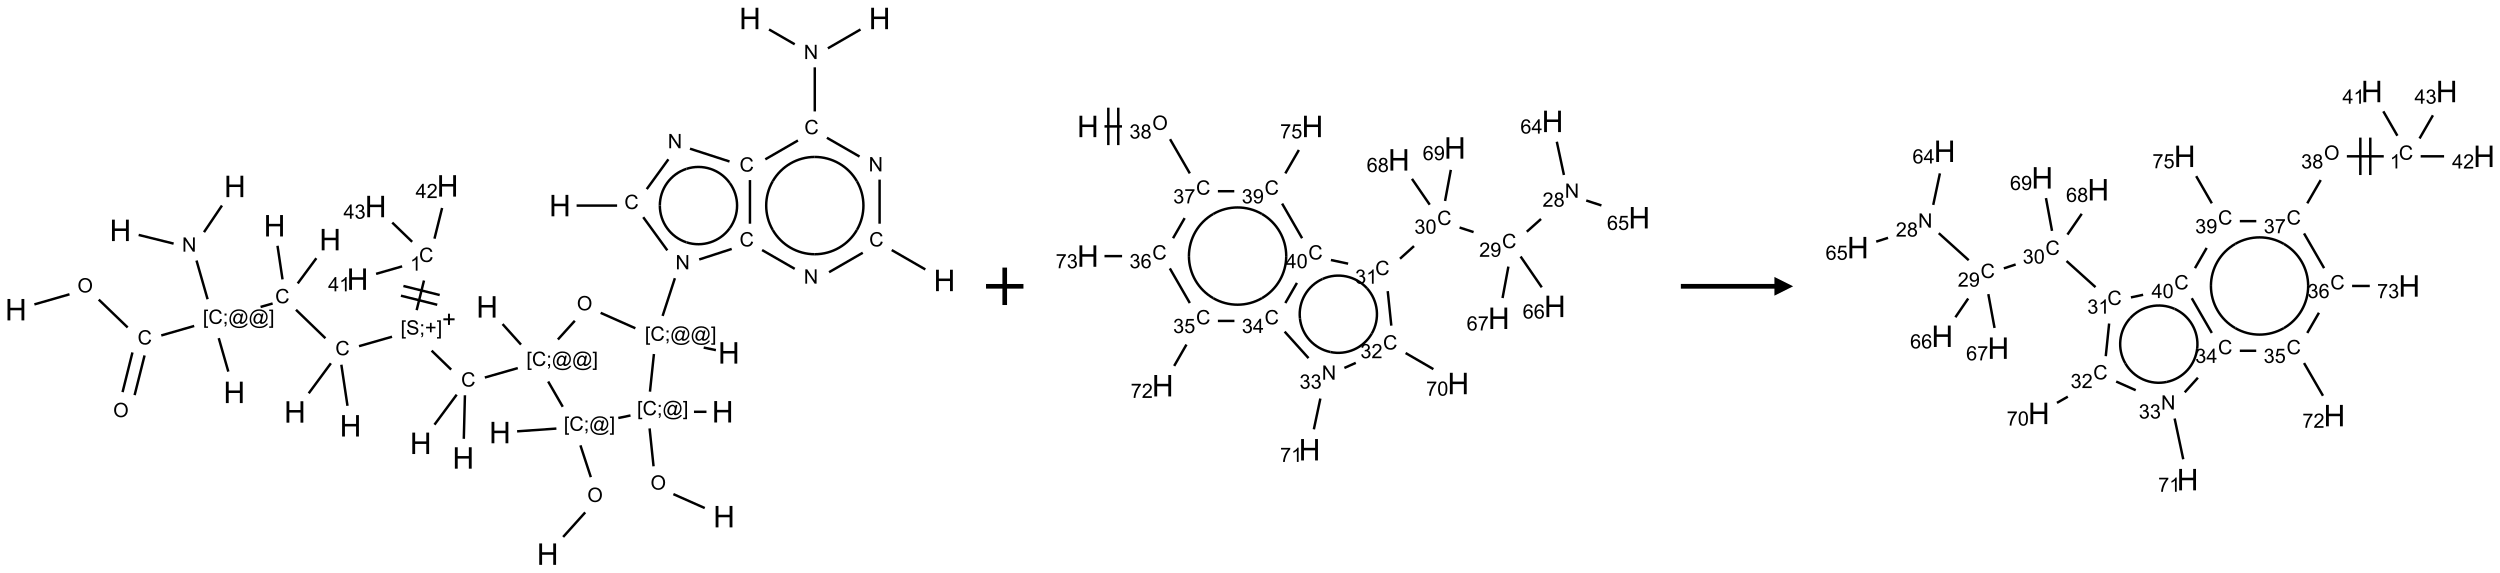 <?xml version="1.0" encoding="UTF-8"?>
<svg xmlns="http://www.w3.org/2000/svg" xmlns:xlink="http://www.w3.org/1999/xlink" width="1336" height="306" viewBox="0 0 1336 306">
<defs>
<g>
<g id="glyph-0-0">
<path d="M 2 0 L 2 -10 L 10 -10 L 10 0 Z M 2.25 -0.25 L 9.75 -0.25 L 9.75 -9.75 L 2.25 -9.75 Z M 2.25 -0.25 "/>
</g>
<g id="glyph-0-1">
<path d="M 1.281 0 L 1.281 -11.453 L 2.797 -11.453 L 2.797 -6.75 L 8.75 -6.75 L 8.75 -11.453 L 10.266 -11.453 L 10.266 0 L 8.75 0 L 8.75 -5.398 L 2.797 -5.398 L 2.797 0 Z M 1.281 0 "/>
</g>
<g id="glyph-1-0">
<path d="M 1.332 0 L 1.332 -6.668 L 6.668 -6.668 L 6.668 0 Z M 1.5 -0.168 L 6.5 -0.168 L 6.5 -6.5 L 1.5 -6.5 Z M 1.5 -0.168 "/>
</g>
<g id="glyph-1-1">
<path d="M 0.516 -3.719 C 0.516 -4.984 0.855 -5.977 1.535 -6.695 C 2.215 -7.414 3.094 -7.77 4.172 -7.77 C 4.875 -7.77 5.512 -7.602 6.078 -7.266 C 6.645 -6.93 7.074 -6.461 7.371 -5.855 C 7.668 -5.254 7.816 -4.57 7.816 -3.809 C 7.816 -3.035 7.66 -2.34 7.348 -1.73 C 7.035 -1.117 6.594 -0.656 6.02 -0.34 C 5.449 -0.027 4.828 0.129 4.168 0.129 C 3.449 0.129 2.805 -0.043 2.238 -0.391 C 1.672 -0.738 1.246 -1.211 0.953 -1.812 C 0.66 -2.414 0.516 -3.047 0.516 -3.719 Z M 1.559 -3.703 C 1.559 -2.781 1.805 -2.059 2.301 -1.527 C 2.793 -1 3.414 -0.734 4.16 -0.734 C 4.922 -0.734 5.547 -1 6.039 -1.535 C 6.531 -2.07 6.777 -2.828 6.777 -3.812 C 6.777 -4.434 6.672 -4.977 6.461 -5.441 C 6.25 -5.902 5.945 -6.262 5.539 -6.52 C 5.133 -6.773 4.68 -6.902 4.176 -6.902 C 3.461 -6.902 2.848 -6.656 2.332 -6.164 C 1.816 -5.672 1.559 -4.852 1.559 -3.703 Z M 1.559 -3.703 "/>
</g>
<g id="glyph-1-2">
<path d="M 6.27 -2.676 L 7.281 -2.422 C 7.07 -1.594 6.688 -0.961 6.137 -0.523 C 5.586 -0.086 4.914 0.129 4.121 0.129 C 3.297 0.129 2.629 -0.039 2.113 -0.371 C 1.598 -0.707 1.203 -1.191 0.934 -1.828 C 0.664 -2.465 0.531 -3.145 0.531 -3.875 C 0.531 -4.672 0.684 -5.363 0.988 -5.957 C 1.293 -6.547 1.723 -6.996 2.285 -7.305 C 2.844 -7.613 3.461 -7.766 4.137 -7.766 C 4.898 -7.766 5.543 -7.57 6.062 -7.184 C 6.582 -6.793 6.945 -6.246 7.152 -5.543 L 6.156 -5.309 C 5.98 -5.863 5.723 -6.266 5.387 -6.52 C 5.051 -6.773 4.625 -6.902 4.113 -6.902 C 3.527 -6.902 3.039 -6.762 2.645 -6.48 C 2.25 -6.199 1.973 -5.82 1.812 -5.348 C 1.652 -4.871 1.574 -4.383 1.574 -3.879 C 1.574 -3.23 1.668 -2.664 1.855 -2.18 C 2.047 -1.695 2.34 -1.332 2.738 -1.094 C 3.137 -0.855 3.57 -0.734 4.035 -0.734 C 4.602 -0.734 5.082 -0.898 5.473 -1.223 C 5.867 -1.551 6.133 -2.035 6.27 -2.676 Z M 6.27 -2.676 "/>
</g>
<g id="glyph-1-3">
<path d="M 0.723 2.121 L 0.723 -7.637 L 2.793 -7.637 L 2.793 -6.859 L 1.66 -6.859 L 1.66 1.344 L 2.793 1.344 L 2.793 2.121 Z M 0.723 2.121 "/>
</g>
<g id="glyph-1-4">
<path d="M 0.949 -4.465 L 0.949 -5.531 L 2.016 -5.531 L 2.016 -4.465 Z M 0.949 0 L 0.949 -1.066 L 2.016 -1.066 L 2.016 0 C 2.016 0.391 1.945 0.711 1.809 0.949 C 1.668 1.191 1.449 1.379 1.145 1.512 L 0.887 1.109 C 1.082 1.023 1.23 0.895 1.324 0.727 C 1.418 0.559 1.469 0.316 1.48 0 Z M 0.949 0 "/>
</g>
<g id="glyph-1-5">
<path d="M 6.047 -0.848 C 5.82 -0.59 5.57 -0.379 5.289 -0.223 C 5.008 -0.062 4.73 0.016 4.449 0.016 C 4.141 0.016 3.84 -0.074 3.547 -0.254 C 3.254 -0.434 3.02 -0.715 2.836 -1.09 C 2.652 -1.465 2.562 -1.875 2.562 -2.324 C 2.562 -2.875 2.703 -3.43 2.988 -3.98 C 3.27 -4.535 3.621 -4.953 4.043 -5.23 C 4.461 -5.508 4.871 -5.645 5.266 -5.645 C 5.566 -5.645 5.855 -5.566 6.129 -5.41 C 6.402 -5.25 6.641 -5.012 6.84 -4.688 L 7.016 -5.496 L 7.949 -5.496 L 7.199 -2 C 7.094 -1.516 7.043 -1.246 7.043 -1.191 C 7.043 -1.098 7.078 -1.02 7.148 -0.949 C 7.219 -0.883 7.305 -0.848 7.406 -0.848 C 7.59 -0.848 7.832 -0.953 8.129 -1.168 C 8.527 -1.445 8.84 -1.816 9.07 -2.285 C 9.301 -2.75 9.418 -3.234 9.418 -3.73 C 9.418 -4.309 9.27 -4.852 8.973 -5.355 C 8.676 -5.859 8.23 -6.262 7.645 -6.562 C 7.055 -6.863 6.406 -7.016 5.691 -7.016 C 4.879 -7.016 4.137 -6.824 3.465 -6.445 C 2.793 -6.066 2.273 -5.52 1.902 -4.809 C 1.535 -4.098 1.348 -3.34 1.348 -2.527 C 1.348 -1.676 1.535 -0.941 1.902 -0.328 C 2.273 0.285 2.809 0.742 3.508 1.035 C 4.207 1.328 4.984 1.473 5.832 1.473 C 6.742 1.473 7.504 1.32 8.121 1.016 C 8.734 0.711 9.195 0.34 9.5 -0.098 L 10.441 -0.098 C 10.266 0.266 9.961 0.637 9.531 1.016 C 9.102 1.395 8.59 1.695 7.996 1.914 C 7.402 2.133 6.688 2.246 5.848 2.246 C 5.078 2.246 4.367 2.145 3.715 1.949 C 3.066 1.75 2.512 1.453 2.051 1.055 C 1.594 0.656 1.25 0.199 1.016 -0.316 C 0.723 -0.973 0.578 -1.684 0.578 -2.441 C 0.578 -3.289 0.75 -4.098 1.098 -4.863 C 1.523 -5.805 2.125 -6.527 2.902 -7.027 C 3.684 -7.527 4.629 -7.777 5.738 -7.777 C 6.602 -7.777 7.375 -7.602 8.059 -7.246 C 8.746 -6.895 9.285 -6.371 9.684 -5.672 C 10.02 -5.07 10.188 -4.418 10.188 -3.715 C 10.188 -2.707 9.832 -1.812 9.125 -1.031 C 8.492 -0.328 7.801 0.02 7.051 0.02 C 6.812 0.02 6.617 -0.016 6.473 -0.09 C 6.324 -0.16 6.215 -0.266 6.145 -0.402 C 6.102 -0.488 6.066 -0.637 6.047 -0.848 Z M 3.527 -2.262 C 3.527 -1.785 3.641 -1.414 3.863 -1.152 C 4.09 -0.887 4.348 -0.754 4.641 -0.754 C 4.836 -0.754 5.039 -0.812 5.254 -0.93 C 5.469 -1.047 5.676 -1.219 5.871 -1.449 C 6.066 -1.676 6.23 -1.969 6.355 -2.32 C 6.48 -2.672 6.543 -3.027 6.543 -3.379 C 6.543 -3.852 6.426 -4.219 6.191 -4.48 C 5.957 -4.738 5.672 -4.871 5.332 -4.871 C 5.109 -4.871 4.902 -4.812 4.707 -4.699 C 4.512 -4.586 4.32 -4.406 4.137 -4.156 C 3.953 -3.906 3.805 -3.602 3.691 -3.246 C 3.582 -2.887 3.527 -2.559 3.527 -2.262 Z M 3.527 -2.262 "/>
</g>
<g id="glyph-1-6">
<path d="M 2.27 2.121 L 0.203 2.121 L 0.203 1.344 L 1.332 1.344 L 1.332 -6.859 L 0.203 -6.859 L 0.203 -7.637 L 2.27 -7.637 Z M 2.27 2.121 "/>
</g>
<g id="glyph-1-7">
<path d="M 0.812 0 L 0.812 -7.637 L 1.848 -7.637 L 5.859 -1.641 L 5.859 -7.637 L 6.828 -7.637 L 6.828 0 L 5.793 0 L 1.781 -6 L 1.781 0 Z M 0.812 0 "/>
</g>
<g id="glyph-1-8">
<path d="M 0.48 -2.453 L 1.434 -2.535 C 1.477 -2.152 1.582 -1.84 1.746 -1.598 C 1.91 -1.352 2.168 -1.152 2.516 -1.004 C 2.863 -0.852 3.254 -0.777 3.688 -0.777 C 4.074 -0.777 4.414 -0.832 4.707 -0.949 C 5.004 -1.062 5.223 -1.219 5.367 -1.418 C 5.512 -1.617 5.582 -1.836 5.582 -2.074 C 5.582 -2.312 5.516 -2.523 5.375 -2.699 C 5.234 -2.879 5.008 -3.031 4.688 -3.152 C 4.484 -3.23 4.031 -3.355 3.328 -3.523 C 2.625 -3.691 2.137 -3.852 1.855 -4 C 1.488 -4.191 1.219 -4.43 1.039 -4.711 C 0.859 -4.992 0.77 -5.312 0.77 -5.66 C 0.77 -6.047 0.879 -6.406 1.098 -6.742 C 1.316 -7.078 1.637 -7.332 2.059 -7.504 C 2.477 -7.68 2.945 -7.766 3.457 -7.766 C 4.023 -7.766 4.523 -7.676 4.957 -7.492 C 5.387 -7.309 5.719 -7.043 5.953 -6.688 C 6.188 -6.332 6.312 -5.934 6.328 -5.484 L 5.359 -5.41 C 5.309 -5.895 5.133 -6.258 4.832 -6.504 C 4.531 -6.75 4.086 -6.875 3.5 -6.875 C 2.891 -6.875 2.445 -6.762 2.164 -6.539 C 1.883 -6.316 1.746 -6.047 1.746 -5.73 C 1.746 -5.457 1.844 -5.23 2.043 -5.051 C 2.238 -4.875 2.742 -4.695 3.566 -4.508 C 4.387 -4.32 4.949 -4.16 5.254 -4.02 C 5.699 -3.816 6.027 -3.555 6.238 -3.242 C 6.449 -2.93 6.559 -2.566 6.559 -2.156 C 6.559 -1.75 6.441 -1.367 6.207 -1.008 C 5.977 -0.648 5.641 -0.367 5.207 -0.168 C 4.77 0.031 4.281 0.129 3.734 0.129 C 3.043 0.129 2.465 0.031 1.996 -0.172 C 1.531 -0.375 1.164 -0.676 0.898 -1.082 C 0.633 -1.484 0.492 -1.941 0.48 -2.453 Z M 0.48 -2.453 "/>
</g>
<g id="glyph-1-9">
<path d="M 2.672 -1.234 L 2.672 -3.328 L 0.594 -3.328 L 0.594 -4.203 L 2.672 -4.203 L 2.672 -6.281 L 3.559 -6.281 L 3.559 -4.203 L 5.637 -4.203 L 5.637 -3.328 L 3.559 -3.328 L 3.559 -1.234 Z M 2.672 -1.234 "/>
</g>
<g id="glyph-1-10">
<path d="M 3.973 0 L 3.035 0 L 3.035 -5.973 C 2.809 -5.758 2.516 -5.543 2.148 -5.328 C 1.781 -5.113 1.453 -4.953 1.16 -4.844 L 1.16 -5.75 C 1.684 -5.996 2.145 -6.297 2.535 -6.645 C 2.93 -6.996 3.207 -7.336 3.371 -7.668 L 3.973 -7.668 Z M 3.973 0 "/>
</g>
<g id="glyph-1-11">
<path d="M 3.449 0 L 3.449 -1.828 L 0.137 -1.828 L 0.137 -2.688 L 3.621 -7.637 L 4.387 -7.637 L 4.387 -2.688 L 5.418 -2.688 L 5.418 -1.828 L 4.387 -1.828 L 4.387 0 Z M 3.449 -2.688 L 3.449 -6.129 L 1.059 -2.688 Z M 3.449 -2.688 "/>
</g>
<g id="glyph-1-12">
<path d="M 5.371 -0.902 L 5.371 0 L 0.324 0 C 0.316 -0.227 0.352 -0.441 0.434 -0.652 C 0.562 -0.996 0.766 -1.332 1.051 -1.668 C 1.332 -2 1.742 -2.387 2.277 -2.824 C 3.105 -3.504 3.668 -4.043 3.957 -4.441 C 4.25 -4.84 4.395 -5.215 4.395 -5.566 C 4.395 -5.938 4.262 -6.254 3.996 -6.508 C 3.73 -6.762 3.387 -6.891 2.957 -6.891 C 2.508 -6.891 2.145 -6.754 1.875 -6.484 C 1.605 -6.215 1.469 -5.84 1.465 -5.359 L 0.5 -5.457 C 0.566 -6.176 0.812 -6.727 1.246 -7.102 C 1.676 -7.477 2.254 -7.668 2.98 -7.668 C 3.711 -7.668 4.293 -7.465 4.719 -7.059 C 5.145 -6.652 5.359 -6.148 5.359 -5.547 C 5.359 -5.242 5.297 -4.941 5.172 -4.645 C 5.047 -4.352 4.84 -4.039 4.551 -3.715 C 4.262 -3.387 3.777 -2.938 3.105 -2.371 C 2.543 -1.898 2.18 -1.578 2.02 -1.41 C 1.859 -1.242 1.73 -1.07 1.625 -0.902 Z M 5.371 -0.902 "/>
</g>
<g id="glyph-1-13">
<path d="M 0.449 -2.016 L 1.387 -2.141 C 1.492 -1.609 1.676 -1.227 1.934 -0.992 C 2.191 -0.758 2.508 -0.641 2.879 -0.641 C 3.32 -0.641 3.695 -0.793 3.996 -1.098 C 4.301 -1.402 4.453 -1.781 4.453 -2.234 C 4.453 -2.664 4.312 -3.02 4.031 -3.301 C 3.75 -3.578 3.391 -3.719 2.957 -3.719 C 2.781 -3.719 2.562 -3.684 2.297 -3.613 L 2.402 -4.438 C 2.465 -4.43 2.516 -4.426 2.551 -4.426 C 2.949 -4.426 3.312 -4.531 3.629 -4.738 C 3.949 -4.949 4.109 -5.27 4.109 -5.703 C 4.109 -6.047 3.992 -6.332 3.762 -6.559 C 3.527 -6.785 3.227 -6.895 2.859 -6.895 C 2.496 -6.895 2.191 -6.781 1.949 -6.551 C 1.707 -6.324 1.547 -5.98 1.48 -5.52 L 0.543 -5.688 C 0.656 -6.316 0.918 -6.805 1.324 -7.148 C 1.73 -7.492 2.234 -7.668 2.84 -7.668 C 3.254 -7.668 3.641 -7.578 3.988 -7.398 C 4.34 -7.219 4.609 -6.977 4.793 -6.668 C 4.98 -6.359 5.074 -6.031 5.074 -5.684 C 5.074 -5.352 4.984 -5.051 4.809 -4.781 C 4.629 -4.512 4.367 -4.297 4.02 -4.137 C 4.473 -4.031 4.824 -3.816 5.074 -3.488 C 5.324 -3.16 5.449 -2.75 5.449 -2.254 C 5.449 -1.59 5.203 -1.023 4.719 -0.559 C 4.234 -0.098 3.617 0.137 2.875 0.137 C 2.203 0.137 1.648 -0.062 1.207 -0.465 C 0.762 -0.863 0.512 -1.379 0.449 -2.016 Z M 0.449 -2.016 "/>
</g>
<g id="glyph-1-14">
<path d="M 1.887 -4.141 C 1.496 -4.281 1.207 -4.484 1.02 -4.75 C 0.832 -5.016 0.738 -5.328 0.738 -5.699 C 0.738 -6.254 0.938 -6.719 1.34 -7.098 C 1.738 -7.477 2.27 -7.668 2.934 -7.668 C 3.598 -7.668 4.137 -7.473 4.543 -7.086 C 4.949 -6.699 5.152 -6.227 5.152 -5.672 C 5.152 -5.316 5.059 -5.008 4.871 -4.746 C 4.688 -4.484 4.406 -4.281 4.027 -4.141 C 4.496 -3.988 4.852 -3.742 5.098 -3.402 C 5.34 -3.062 5.465 -2.656 5.465 -2.184 C 5.465 -1.531 5.234 -0.98 4.77 -0.535 C 4.309 -0.09 3.703 0.129 2.949 0.129 C 2.195 0.129 1.586 -0.094 1.125 -0.539 C 0.664 -0.984 0.434 -1.543 0.434 -2.207 C 0.434 -2.703 0.559 -3.121 0.809 -3.457 C 1.062 -3.793 1.422 -4.02 1.887 -4.141 Z M 1.699 -5.73 C 1.699 -5.367 1.812 -5.074 2.047 -4.844 C 2.281 -4.613 2.582 -4.5 2.953 -4.5 C 3.312 -4.5 3.609 -4.613 3.84 -4.84 C 4.07 -5.066 4.188 -5.348 4.188 -5.676 C 4.188 -6.02 4.07 -6.309 3.832 -6.543 C 3.594 -6.777 3.297 -6.895 2.941 -6.895 C 2.586 -6.895 2.289 -6.781 2.051 -6.551 C 1.816 -6.324 1.699 -6.047 1.699 -5.73 Z M 1.395 -2.203 C 1.395 -1.938 1.461 -1.676 1.586 -1.426 C 1.711 -1.176 1.902 -0.984 2.152 -0.848 C 2.402 -0.711 2.672 -0.641 2.957 -0.641 C 3.406 -0.641 3.777 -0.785 4.066 -1.074 C 4.359 -1.363 4.504 -1.727 4.504 -2.172 C 4.504 -2.625 4.355 -2.996 4.055 -3.293 C 3.754 -3.586 3.379 -3.734 2.926 -3.734 C 2.484 -3.734 2.121 -3.59 1.832 -3.297 C 1.543 -3.004 1.395 -2.641 1.395 -2.203 Z M 1.395 -2.203 "/>
</g>
<g id="glyph-1-15">
<path d="M 0.504 -6.637 L 0.504 -7.535 L 5.449 -7.535 L 5.449 -6.809 C 4.961 -6.289 4.48 -5.602 4.004 -4.746 C 3.527 -3.887 3.156 -3.004 2.895 -2.098 C 2.707 -1.461 2.59 -0.762 2.535 0 L 1.574 0 C 1.582 -0.602 1.703 -1.328 1.926 -2.176 C 2.152 -3.027 2.477 -3.848 2.898 -4.637 C 3.32 -5.426 3.77 -6.094 4.246 -6.637 Z M 0.504 -6.637 "/>
</g>
<g id="glyph-1-16">
<path d="M 5.309 -5.766 L 4.375 -5.691 C 4.293 -6.059 4.172 -6.328 4.02 -6.496 C 3.766 -6.762 3.453 -6.895 3.082 -6.895 C 2.785 -6.895 2.523 -6.812 2.297 -6.645 C 2 -6.43 1.77 -6.117 1.598 -5.703 C 1.43 -5.289 1.34 -4.703 1.332 -3.938 C 1.559 -4.281 1.836 -4.535 2.16 -4.703 C 2.488 -4.871 2.828 -4.953 3.188 -4.953 C 3.812 -4.953 4.344 -4.723 4.785 -4.262 C 5.223 -3.801 5.441 -3.207 5.441 -2.48 C 5.441 -2 5.34 -1.555 5.133 -1.145 C 4.926 -0.73 4.641 -0.418 4.281 -0.199 C 3.922 0.02 3.512 0.129 3.051 0.129 C 2.27 0.129 1.633 -0.156 1.141 -0.73 C 0.648 -1.305 0.402 -2.254 0.402 -3.574 C 0.402 -5.051 0.672 -6.121 1.219 -6.793 C 1.695 -7.375 2.336 -7.668 3.141 -7.668 C 3.742 -7.668 4.234 -7.5 4.617 -7.16 C 5 -6.824 5.23 -6.359 5.309 -5.766 Z M 1.48 -2.473 C 1.48 -2.152 1.547 -1.844 1.684 -1.547 C 1.82 -1.25 2.016 -1.027 2.262 -0.871 C 2.508 -0.719 2.766 -0.641 3.035 -0.641 C 3.434 -0.641 3.773 -0.801 4.059 -1.121 C 4.344 -1.441 4.484 -1.875 4.484 -2.422 C 4.484 -2.949 4.344 -3.367 4.062 -3.668 C 3.781 -3.973 3.426 -4.125 3 -4.125 C 2.578 -4.125 2.219 -3.973 1.922 -3.668 C 1.625 -3.363 1.48 -2.969 1.48 -2.473 Z M 1.48 -2.473 "/>
</g>
<g id="glyph-1-17">
<path d="M 0.441 -2 L 1.426 -2.082 C 1.5 -1.605 1.668 -1.242 1.934 -1.004 C 2.199 -0.762 2.52 -0.641 2.895 -0.641 C 3.348 -0.641 3.73 -0.812 4.043 -1.152 C 4.355 -1.492 4.512 -1.941 4.512 -2.504 C 4.512 -3.039 4.359 -3.461 4.059 -3.77 C 3.758 -4.078 3.367 -4.234 2.879 -4.234 C 2.578 -4.234 2.305 -4.164 2.062 -4.027 C 1.82 -3.891 1.629 -3.715 1.488 -3.496 L 0.609 -3.609 L 1.348 -7.531 L 5.145 -7.531 L 5.145 -6.637 L 2.098 -6.637 L 1.688 -4.582 C 2.145 -4.902 2.625 -5.062 3.129 -5.062 C 3.797 -5.062 4.359 -4.832 4.816 -4.371 C 5.277 -3.91 5.504 -3.312 5.504 -2.59 C 5.504 -1.898 5.305 -1.301 4.902 -0.797 C 4.41 -0.18 3.742 0.129 2.895 0.129 C 2.199 0.129 1.633 -0.062 1.195 -0.453 C 0.758 -0.844 0.504 -1.359 0.441 -2 Z M 0.441 -2 "/>
</g>
<g id="glyph-1-18">
<path d="M 0.441 -3.766 C 0.441 -4.668 0.535 -5.395 0.723 -5.945 C 0.906 -6.496 1.184 -6.922 1.551 -7.219 C 1.918 -7.516 2.375 -7.668 2.934 -7.668 C 3.344 -7.668 3.703 -7.586 4.012 -7.418 C 4.32 -7.254 4.574 -7.016 4.777 -6.707 C 4.977 -6.395 5.137 -6.016 5.25 -5.57 C 5.363 -5.125 5.422 -4.523 5.422 -3.766 C 5.422 -2.871 5.328 -2.148 5.145 -1.598 C 4.961 -1.047 4.688 -0.621 4.32 -0.32 C 3.953 -0.02 3.492 0.129 2.934 0.129 C 2.195 0.129 1.617 -0.133 1.199 -0.66 C 0.695 -1.297 0.441 -2.332 0.441 -3.766 Z M 1.406 -3.766 C 1.406 -2.512 1.555 -1.68 1.848 -1.262 C 2.141 -0.848 2.5 -0.641 2.934 -0.641 C 3.363 -0.641 3.727 -0.848 4.02 -1.266 C 4.312 -1.684 4.457 -2.516 4.457 -3.766 C 4.457 -5.023 4.312 -5.859 4.02 -6.27 C 3.727 -6.684 3.359 -6.891 2.922 -6.891 C 2.492 -6.891 2.148 -6.707 1.891 -6.344 C 1.566 -5.879 1.406 -5.02 1.406 -3.766 Z M 1.406 -3.766 "/>
</g>
<g id="glyph-1-19">
<path d="M 0.582 -1.766 L 1.484 -1.848 C 1.562 -1.426 1.707 -1.117 1.922 -0.926 C 2.137 -0.734 2.414 -0.641 2.75 -0.641 C 3.039 -0.641 3.289 -0.707 3.508 -0.84 C 3.727 -0.973 3.902 -1.148 4.043 -1.367 C 4.18 -1.586 4.297 -1.887 4.391 -2.262 C 4.484 -2.637 4.531 -3.016 4.531 -3.406 C 4.531 -3.449 4.531 -3.512 4.527 -3.594 C 4.34 -3.297 4.082 -3.055 3.758 -2.867 C 3.434 -2.68 3.082 -2.59 2.703 -2.59 C 2.07 -2.59 1.535 -2.816 1.098 -3.277 C 0.66 -3.734 0.441 -4.34 0.441 -5.09 C 0.441 -5.863 0.672 -6.484 1.129 -6.957 C 1.586 -7.43 2.156 -7.668 2.844 -7.668 C 3.34 -7.668 3.793 -7.531 4.207 -7.266 C 4.617 -7 4.93 -6.617 5.145 -6.121 C 5.355 -5.629 5.465 -4.91 5.465 -3.973 C 5.465 -2.996 5.359 -2.223 5.145 -1.645 C 4.934 -1.066 4.617 -0.625 4.199 -0.324 C 3.781 -0.02 3.293 0.129 2.73 0.129 C 2.133 0.129 1.645 -0.035 1.266 -0.367 C 0.887 -0.699 0.66 -1.164 0.582 -1.766 Z M 4.422 -5.137 C 4.422 -5.676 4.277 -6.102 3.992 -6.418 C 3.707 -6.734 3.359 -6.891 2.957 -6.891 C 2.543 -6.891 2.18 -6.719 1.871 -6.379 C 1.562 -6.039 1.406 -5.598 1.406 -5.059 C 1.406 -4.57 1.555 -4.176 1.848 -3.871 C 2.141 -3.566 2.5 -3.418 2.934 -3.418 C 3.367 -3.418 3.723 -3.57 4.004 -3.871 C 4.281 -4.176 4.422 -4.598 4.422 -5.137 Z M 4.422 -5.137 "/>
</g>
</g>
</defs>
<path fill="none" stroke-width="0.033" stroke-linecap="butt" stroke-linejoin="miter" stroke="rgb(0%, 0%, 0%)" stroke-opacity="1" stroke-miterlimit="10" d="M 0.247 3.82 L 0.716 3.685 " transform="matrix(40, 0, 0, 40, 8.498, 9.867)"/>
<path fill="none" stroke-width="0.033" stroke-linecap="butt" stroke-linejoin="miter" stroke="rgb(0%, 0%, 0%)" stroke-opacity="1" stroke-miterlimit="10" d="M 1.107 3.756 L 1.493 4.128 " transform="matrix(40, 0, 0, 40, 8.498, 9.867)"/>
<path fill="none" stroke-width="0.033" stroke-linecap="butt" stroke-linejoin="miter" stroke="rgb(0%, 0%, 0%)" stroke-opacity="1" stroke-miterlimit="10" d="M 1.557 4.462 L 1.425 4.992 " transform="matrix(40, 0, 0, 40, 8.498, 9.867)"/>
<path fill="none" stroke-width="0.033" stroke-linecap="butt" stroke-linejoin="miter" stroke="rgb(0%, 0%, 0%)" stroke-opacity="1" stroke-miterlimit="10" d="M 1.719 4.502 L 1.586 5.032 " transform="matrix(40, 0, 0, 40, 8.498, 9.867)"/>
<path fill="none" stroke-width="0.033" stroke-linecap="butt" stroke-linejoin="miter" stroke="rgb(0%, 0%, 0%)" stroke-opacity="1" stroke-miterlimit="10" d="M 1.942 4.235 L 2.382 4.108 " transform="matrix(40, 0, 0, 40, 8.498, 9.867)"/>
<path fill="none" stroke-width="0.033" stroke-linecap="butt" stroke-linejoin="miter" stroke="rgb(0%, 0%, 0%)" stroke-opacity="1" stroke-miterlimit="10" d="M 2.71 4.271 L 2.838 4.718 " transform="matrix(40, 0, 0, 40, 8.498, 9.867)"/>
<path fill="none" stroke-width="0.033" stroke-linecap="butt" stroke-linejoin="miter" stroke="rgb(0%, 0%, 0%)" stroke-opacity="1" stroke-miterlimit="10" d="M 2.561 3.751 L 2.413 3.234 " transform="matrix(40, 0, 0, 40, 8.498, 9.867)"/>
<path fill="none" stroke-width="0.033" stroke-linecap="butt" stroke-linejoin="miter" stroke="rgb(0%, 0%, 0%)" stroke-opacity="1" stroke-miterlimit="10" d="M 2.107 3.008 L 1.64 2.892 " transform="matrix(40, 0, 0, 40, 8.498, 9.867)"/>
<path fill="none" stroke-width="0.033" stroke-linecap="butt" stroke-linejoin="miter" stroke="rgb(0%, 0%, 0%)" stroke-opacity="1" stroke-miterlimit="10" d="M 2.513 2.855 L 2.753 2.499 " transform="matrix(40, 0, 0, 40, 8.498, 9.867)"/>
<path fill="none" stroke-width="0.033" stroke-linecap="butt" stroke-linejoin="miter" stroke="rgb(0%, 0%, 0%)" stroke-opacity="1" stroke-miterlimit="10" d="M 3.269 3.854 L 3.43 3.808 " transform="matrix(40, 0, 0, 40, 8.498, 9.867)"/>
<path fill="none" stroke-width="0.033" stroke-linecap="butt" stroke-linejoin="miter" stroke="rgb(0%, 0%, 0%)" stroke-opacity="1" stroke-miterlimit="10" d="M 3.765 3.54 L 4.014 3.203 " transform="matrix(40, 0, 0, 40, 8.498, 9.867)"/>
<path fill="none" stroke-width="0.033" stroke-linecap="butt" stroke-linejoin="miter" stroke="rgb(0%, 0%, 0%)" stroke-opacity="1" stroke-miterlimit="10" d="M 3.562 3.486 L 3.495 3.037 " transform="matrix(40, 0, 0, 40, 8.498, 9.867)"/>
<path fill="none" stroke-width="0.033" stroke-linecap="butt" stroke-linejoin="miter" stroke="rgb(0%, 0%, 0%)" stroke-opacity="1" stroke-miterlimit="10" d="M 3.742 3.892 L 4.135 4.272 " transform="matrix(40, 0, 0, 40, 8.498, 9.867)"/>
<path fill="none" stroke-width="0.033" stroke-linecap="butt" stroke-linejoin="miter" stroke="rgb(0%, 0%, 0%)" stroke-opacity="1" stroke-miterlimit="10" d="M 4.208 4.607 L 3.912 5.008 " transform="matrix(40, 0, 0, 40, 8.498, 9.867)"/>
<path fill="none" stroke-width="0.033" stroke-linecap="butt" stroke-linejoin="miter" stroke="rgb(0%, 0%, 0%)" stroke-opacity="1" stroke-miterlimit="10" d="M 4.348 4.626 L 4.43 5.175 " transform="matrix(40, 0, 0, 40, 8.498, 9.867)"/>
<path fill="none" stroke-width="0.033" stroke-linecap="butt" stroke-linejoin="miter" stroke="rgb(0%, 0%, 0%)" stroke-opacity="1" stroke-miterlimit="10" d="M 4.584 4.378 L 5.025 4.252 " transform="matrix(40, 0, 0, 40, 8.498, 9.867)"/>
<path fill="none" stroke-width="0.033" stroke-linecap="butt" stroke-linejoin="miter" stroke="rgb(0%, 0%, 0%)" stroke-opacity="1" stroke-miterlimit="10" d="M 5.554 4.438 L 5.815 4.691 " transform="matrix(40, 0, 0, 40, 8.498, 9.867)"/>
<path fill="none" stroke-width="0.033" stroke-linecap="butt" stroke-linejoin="miter" stroke="rgb(0%, 0%, 0%)" stroke-opacity="1" stroke-miterlimit="10" d="M 5.889 5.026 L 5.592 5.427 " transform="matrix(40, 0, 0, 40, 8.498, 9.867)"/>
<path fill="none" stroke-width="0.033" stroke-linecap="butt" stroke-linejoin="miter" stroke="rgb(0%, 0%, 0%)" stroke-opacity="1" stroke-miterlimit="10" d="M 5.999 5.034 L 5.984 5.616 " transform="matrix(40, 0, 0, 40, 8.498, 9.867)"/>
<path fill="none" stroke-width="0.033" stroke-linecap="butt" stroke-linejoin="miter" stroke="rgb(0%, 0%, 0%)" stroke-opacity="1" stroke-miterlimit="10" d="M 6.265 4.797 L 6.705 4.671 " transform="matrix(40, 0, 0, 40, 8.498, 9.867)"/>
<path fill="none" stroke-width="0.033" stroke-linecap="butt" stroke-linejoin="miter" stroke="rgb(0%, 0%, 0%)" stroke-opacity="1" stroke-miterlimit="10" d="M 6.748 4.357 L 6.502 4.083 " transform="matrix(40, 0, 0, 40, 8.498, 9.867)"/>
<path fill="none" stroke-width="0.033" stroke-linecap="butt" stroke-linejoin="miter" stroke="rgb(0%, 0%, 0%)" stroke-opacity="1" stroke-miterlimit="10" d="M 7.241 4.289 L 7.467 4.039 " transform="matrix(40, 0, 0, 40, 8.498, 9.867)"/>
<path fill="none" stroke-width="0.033" stroke-linecap="butt" stroke-linejoin="miter" stroke="rgb(0%, 0%, 0%)" stroke-opacity="1" stroke-miterlimit="10" d="M 7.812 3.933 L 8.276 4.139 " transform="matrix(40, 0, 0, 40, 8.498, 9.867)"/>
<path fill="none" stroke-width="0.033" stroke-linecap="butt" stroke-linejoin="miter" stroke="rgb(0%, 0%, 0%)" stroke-opacity="1" stroke-miterlimit="10" d="M 9.189 4.397 L 9.352 4.431 " transform="matrix(40, 0, 0, 40, 8.498, 9.867)"/>
<path fill="none" stroke-width="0.033" stroke-linecap="butt" stroke-linejoin="miter" stroke="rgb(0%, 0%, 0%)" stroke-opacity="1" stroke-miterlimit="10" d="M 8.64 3.974 L 8.804 3.47 " transform="matrix(40, 0, 0, 40, 8.498, 9.867)"/>
<path fill="none" stroke-width="0.033" stroke-linecap="butt" stroke-linejoin="miter" stroke="rgb(0%, 0%, 0%)" stroke-opacity="1" stroke-miterlimit="10" d="M 8.703 3.098 L 8.381 2.655 " transform="matrix(40, 0, 0, 40, 8.498, 9.867)"/>
<path fill="none" stroke-width="0.033" stroke-linecap="butt" stroke-linejoin="miter" stroke="rgb(0%, 0%, 0%)" stroke-opacity="1" stroke-miterlimit="10" d="M 8.032 2.5 L 7.491 2.5 " transform="matrix(40, 0, 0, 40, 8.498, 9.867)"/>
<path fill="none" stroke-width="0.033" stroke-linecap="butt" stroke-linejoin="miter" stroke="rgb(0%, 0%, 0%)" stroke-opacity="1" stroke-miterlimit="10" d="M 8.428 2.28 L 8.717 1.882 " transform="matrix(40, 0, 0, 40, 8.498, 9.867)"/>
<path fill="none" stroke-width="0.033" stroke-linecap="butt" stroke-linejoin="miter" stroke="rgb(0%, 0%, 0%)" stroke-opacity="1" stroke-miterlimit="10" d="M 9.006 1.74 L 9.534 1.911 " transform="matrix(40, 0, 0, 40, 8.498, 9.867)"/>
<path fill="none" stroke-width="0.033" stroke-linecap="butt" stroke-linejoin="miter" stroke="rgb(0%, 0%, 0%)" stroke-opacity="1" stroke-miterlimit="10" d="M 10.012 1.882 L 10.448 1.63 " transform="matrix(40, 0, 0, 40, 8.498, 9.867)"/>
<path fill="none" stroke-width="0.033" stroke-linecap="butt" stroke-linejoin="miter" stroke="rgb(0%, 0%, 0%)" stroke-opacity="1" stroke-miterlimit="10" d="M 10.673 1.242 L 10.673 0.653 " transform="matrix(40, 0, 0, 40, 8.498, 9.867)"/>
<path fill="none" stroke-width="0.033" stroke-linecap="butt" stroke-linejoin="miter" stroke="rgb(0%, 0%, 0%)" stroke-opacity="1" stroke-miterlimit="10" d="M 10.405 0.345 L 10.062 0.147 " transform="matrix(40, 0, 0, 40, 8.498, 9.867)"/>
<path fill="none" stroke-width="0.033" stroke-linecap="butt" stroke-linejoin="miter" stroke="rgb(0%, 0%, 0%)" stroke-opacity="1" stroke-miterlimit="10" d="M 10.848 0.399 L 11.284 0.147 " transform="matrix(40, 0, 0, 40, 8.498, 9.867)"/>
<path fill="none" stroke-width="0.033" stroke-linecap="butt" stroke-linejoin="miter" stroke="rgb(0%, 0%, 0%)" stroke-opacity="1" stroke-miterlimit="10" d="M 10.835 1.594 L 11.271 1.845 " transform="matrix(40, 0, 0, 40, 8.498, 9.867)"/>
<path fill="none" stroke-width="0.033" stroke-linecap="butt" stroke-linejoin="miter" stroke="rgb(0%, 0%, 0%)" stroke-opacity="1" stroke-miterlimit="10" d="M 11.539 2.153 L 11.539 2.742 " transform="matrix(40, 0, 0, 40, 8.498, 9.867)"/>
<path fill="none" stroke-width="0.033" stroke-linecap="butt" stroke-linejoin="miter" stroke="rgb(0%, 0%, 0%)" stroke-opacity="1" stroke-miterlimit="10" d="M 11.701 3.094 L 12.15 3.353 " transform="matrix(40, 0, 0, 40, 8.498, 9.867)"/>
<path fill="none" stroke-width="0.033" stroke-linecap="butt" stroke-linejoin="miter" stroke="rgb(0%, 0%, 0%)" stroke-opacity="1" stroke-miterlimit="10" d="M 11.314 3.13 L 10.864 3.39 " transform="matrix(40, 0, 0, 40, 8.498, 9.867)"/>
<path fill="none" stroke-width="0.033" stroke-linecap="butt" stroke-linejoin="miter" stroke="rgb(0%, 0%, 0%)" stroke-opacity="1" stroke-miterlimit="10" d="M 10.405 3.345 L 9.969 3.094 " transform="matrix(40, 0, 0, 40, 8.498, 9.867)"/>
<path fill="none" stroke-width="0.033" stroke-linecap="butt" stroke-linejoin="miter" stroke="rgb(0%, 0%, 0%)" stroke-opacity="1" stroke-miterlimit="10" d="M 9.807 2.742 L 9.807 2.159 " transform="matrix(40, 0, 0, 40, 8.498, 9.867)"/>
<path fill="none" stroke-width="0.033" stroke-linecap="butt" stroke-linejoin="miter" stroke="rgb(0%, 0%, 0%)" stroke-opacity="1" stroke-miterlimit="10" d="M 9.563 3.079 L 9.129 3.22 " transform="matrix(40, 0, 0, 40, 8.498, 9.867)"/>
<path fill="none" stroke-width="0.033" stroke-linecap="butt" stroke-linejoin="miter" stroke="rgb(0%, 0%, 0%)" stroke-opacity="1" stroke-miterlimit="10" d="M 8.524 4.483 L 8.471 4.986 " transform="matrix(40, 0, 0, 40, 8.498, 9.867)"/>
<path fill="none" stroke-width="0.033" stroke-linecap="butt" stroke-linejoin="miter" stroke="rgb(0%, 0%, 0%)" stroke-opacity="1" stroke-miterlimit="10" d="M 9.059 5.255 L 9.226 5.255 " transform="matrix(40, 0, 0, 40, 8.498, 9.867)"/>
<path fill="none" stroke-width="0.033" stroke-linecap="butt" stroke-linejoin="miter" stroke="rgb(0%, 0%, 0%)" stroke-opacity="1" stroke-miterlimit="10" d="M 8.466 5.477 L 8.519 5.983 " transform="matrix(40, 0, 0, 40, 8.498, 9.867)"/>
<path fill="none" stroke-width="0.033" stroke-linecap="butt" stroke-linejoin="miter" stroke="rgb(0%, 0%, 0%)" stroke-opacity="1" stroke-miterlimit="10" d="M 8.784 6.355 L 9.203 6.541 " transform="matrix(40, 0, 0, 40, 8.498, 9.867)"/>
<path fill="none" stroke-width="0.033" stroke-linecap="butt" stroke-linejoin="miter" stroke="rgb(0%, 0%, 0%)" stroke-opacity="1" stroke-miterlimit="10" d="M 8.211 5.304 L 8.048 5.338 " transform="matrix(40, 0, 0, 40, 8.498, 9.867)"/>
<path fill="none" stroke-width="0.033" stroke-linecap="butt" stroke-linejoin="miter" stroke="rgb(0%, 0%, 0%)" stroke-opacity="1" stroke-miterlimit="10" d="M 7.306 5.188 L 7.111 4.85 " transform="matrix(40, 0, 0, 40, 8.498, 9.867)"/>
<path fill="none" stroke-width="0.033" stroke-linecap="butt" stroke-linejoin="miter" stroke="rgb(0%, 0%, 0%)" stroke-opacity="1" stroke-miterlimit="10" d="M 7.221 5.479 L 6.696 5.516 " transform="matrix(40, 0, 0, 40, 8.498, 9.867)"/>
<path fill="none" stroke-width="0.033" stroke-linecap="butt" stroke-linejoin="miter" stroke="rgb(0%, 0%, 0%)" stroke-opacity="1" stroke-miterlimit="10" d="M 7.542 5.703 L 7.681 6.128 " transform="matrix(40, 0, 0, 40, 8.498, 9.867)"/>
<path fill="none" stroke-width="0.033" stroke-linecap="butt" stroke-linejoin="miter" stroke="rgb(0%, 0%, 0%)" stroke-opacity="1" stroke-miterlimit="10" d="M 7.606 6.599 L 7.311 6.927 " transform="matrix(40, 0, 0, 40, 8.498, 9.867)"/>
<path fill="none" stroke-width="0.033" stroke-linecap="butt" stroke-linejoin="miter" stroke="rgb(0%, 0%, 0%)" stroke-opacity="1" stroke-miterlimit="10" d="M 5.354 3.897 L 5.452 3.501 " transform="matrix(40, 0, 0, 40, 8.498, 9.867)"/>
<path fill="none" stroke-width="0.033" stroke-linecap="butt" stroke-linejoin="miter" stroke="rgb(0%, 0%, 0%)" stroke-opacity="1" stroke-miterlimit="10" d="M 5.662 3.695 L 5.177 3.574 " transform="matrix(40, 0, 0, 40, 8.498, 9.867)"/>
<path fill="none" stroke-width="0.033" stroke-linecap="butt" stroke-linejoin="miter" stroke="rgb(0%, 0%, 0%)" stroke-opacity="1" stroke-miterlimit="10" d="M 5.629 3.825 L 5.144 3.704 " transform="matrix(40, 0, 0, 40, 8.498, 9.867)"/>
<path fill="none" stroke-width="0.033" stroke-linecap="butt" stroke-linejoin="miter" stroke="rgb(0%, 0%, 0%)" stroke-opacity="1" stroke-miterlimit="10" d="M 5.16 3.312 L 4.812 3.412 " transform="matrix(40, 0, 0, 40, 8.498, 9.867)"/>
<path fill="none" stroke-width="0.033" stroke-linecap="butt" stroke-linejoin="miter" stroke="rgb(0%, 0%, 0%)" stroke-opacity="1" stroke-miterlimit="10" d="M 5.592 2.942 L 5.694 2.532 " transform="matrix(40, 0, 0, 40, 8.498, 9.867)"/>
<path fill="none" stroke-width="0.033" stroke-linecap="butt" stroke-linejoin="miter" stroke="rgb(0%, 0%, 0%)" stroke-opacity="1" stroke-miterlimit="10" d="M 5.294 2.984 L 5.028 2.727 " transform="matrix(40, 0, 0, 40, 8.498, 9.867)"/>
<path fill="none" stroke-width="0.033" stroke-linecap="butt" stroke-linejoin="miter" stroke="rgb(0%, 0%, 0%)" stroke-opacity="1" stroke-miterlimit="10" d="M 8.959 2.991 C 8.747 2.922 8.603 2.724 8.603 2.5 " transform="matrix(40, 0, 0, 40, 8.498, 9.867)"/>
<path fill="none" stroke-width="0.033" stroke-linecap="butt" stroke-linejoin="miter" stroke="rgb(0%, 0%, 0%)" stroke-opacity="1" stroke-miterlimit="10" d="M 9.536 2.803 C 9.405 2.984 9.172 3.06 8.959 2.991 " transform="matrix(40, 0, 0, 40, 8.498, 9.867)"/>
<path fill="none" stroke-width="0.033" stroke-linecap="butt" stroke-linejoin="miter" stroke="rgb(0%, 0%, 0%)" stroke-opacity="1" stroke-miterlimit="10" d="M 9.536 2.197 C 9.668 2.378 9.668 2.622 9.536 2.803 " transform="matrix(40, 0, 0, 40, 8.498, 9.867)"/>
<path fill="none" stroke-width="0.033" stroke-linecap="butt" stroke-linejoin="miter" stroke="rgb(0%, 0%, 0%)" stroke-opacity="1" stroke-miterlimit="10" d="M 8.959 2.009 C 9.172 1.94 9.405 2.016 9.536 2.197 " transform="matrix(40, 0, 0, 40, 8.498, 9.867)"/>
<path fill="none" stroke-width="0.033" stroke-linecap="butt" stroke-linejoin="miter" stroke="rgb(0%, 0%, 0%)" stroke-opacity="1" stroke-miterlimit="10" d="M 8.603 2.5 C 8.603 2.276 8.747 2.078 8.959 2.009 " transform="matrix(40, 0, 0, 40, 8.498, 9.867)"/>
<path fill="none" stroke-width="0.033" stroke-linecap="butt" stroke-linejoin="miter" stroke="rgb(0%, 0%, 0%)" stroke-opacity="1" stroke-miterlimit="10" d="M 10.111 2.175 C 10.227 1.974 10.441 1.85 10.673 1.85 " transform="matrix(40, 0, 0, 40, 8.498, 9.867)"/>
<path fill="none" stroke-width="0.033" stroke-linecap="butt" stroke-linejoin="miter" stroke="rgb(0%, 0%, 0%)" stroke-opacity="1" stroke-miterlimit="10" d="M 10.111 2.825 C 9.995 2.624 9.995 2.376 10.111 2.175 " transform="matrix(40, 0, 0, 40, 8.498, 9.867)"/>
<path fill="none" stroke-width="0.033" stroke-linecap="butt" stroke-linejoin="miter" stroke="rgb(0%, 0%, 0%)" stroke-opacity="1" stroke-miterlimit="10" d="M 10.673 3.15 C 10.441 3.15 10.227 3.026 10.111 2.825 " transform="matrix(40, 0, 0, 40, 8.498, 9.867)"/>
<path fill="none" stroke-width="0.033" stroke-linecap="butt" stroke-linejoin="miter" stroke="rgb(0%, 0%, 0%)" stroke-opacity="1" stroke-miterlimit="10" d="M 11.236 2.825 C 11.12 3.026 10.905 3.15 10.673 3.15 " transform="matrix(40, 0, 0, 40, 8.498, 9.867)"/>
<path fill="none" stroke-width="0.033" stroke-linecap="butt" stroke-linejoin="miter" stroke="rgb(0%, 0%, 0%)" stroke-opacity="1" stroke-miterlimit="10" d="M 11.236 2.175 C 11.352 2.376 11.352 2.624 11.236 2.825 " transform="matrix(40, 0, 0, 40, 8.498, 9.867)"/>
<path fill="none" stroke-width="0.033" stroke-linecap="butt" stroke-linejoin="miter" stroke="rgb(0%, 0%, 0%)" stroke-opacity="1" stroke-miterlimit="10" d="M 10.673 1.85 C 10.905 1.85 11.12 1.974 11.236 2.175 " transform="matrix(40, 0, 0, 40, 8.498, 9.867)"/>
<g fill="rgb(0%, 0%, 0%)" fill-opacity="1">
<use xlink:href="#glyph-0-1" x="2.727" y="171.223"/>
</g>
<g fill="rgb(0%, 0%, 0%)" fill-opacity="1">
<use xlink:href="#glyph-1-1" x="41.371" y="156.316"/>
</g>
<g fill="rgb(0%, 0%, 0%)" fill-opacity="1">
<use xlink:href="#glyph-1-2" x="73.504" y="184.102"/>
</g>
<g fill="rgb(0%, 0%, 0%)" fill-opacity="1">
<use xlink:href="#glyph-1-1" x="60.469" y="222.918"/>
</g>
<g fill="rgb(0%, 0%, 0%)" fill-opacity="1">
<use xlink:href="#glyph-1-3" x="108.383" y="173.082"/>
<use xlink:href="#glyph-1-2" x="111.346" y="173.082"/>
<use xlink:href="#glyph-1-4" x="119.049" y="173.082"/>
<use xlink:href="#glyph-1-5" x="122.013" y="173.082"/>
<use xlink:href="#glyph-1-5" x="132.841" y="173.082"/>
<use xlink:href="#glyph-1-6" x="143.669" y="173.082"/>
</g>
<g fill="rgb(0%, 0%, 0%)" fill-opacity="1">
<use xlink:href="#glyph-0-1" x="119.426" y="215.41"/>
</g>
<g fill="rgb(0%, 0%, 0%)" fill-opacity="1">
<use xlink:href="#glyph-1-7" x="97.273" y="134.492"/>
</g>
<g fill="rgb(0%, 0%, 0%)" fill-opacity="1">
<use xlink:href="#glyph-0-1" x="58.562" y="128.832"/>
</g>
<g fill="rgb(0%, 0%, 0%)" fill-opacity="1">
<use xlink:href="#glyph-0-1" x="119.742" y="105.348"/>
</g>
<g fill="rgb(0%, 0%, 0%)" fill-opacity="1">
<use xlink:href="#glyph-1-2" x="147.031" y="162.051"/>
</g>
<g fill="rgb(0%, 0%, 0%)" fill-opacity="1">
<use xlink:href="#glyph-0-1" x="170.645" y="133.777"/>
</g>
<g fill="rgb(0%, 0%, 0%)" fill-opacity="1">
<use xlink:href="#glyph-0-1" x="140.938" y="126.371"/>
</g>
<g fill="rgb(0%, 0%, 0%)" fill-opacity="1">
<use xlink:href="#glyph-1-2" x="179.18" y="189.836"/>
</g>
<g fill="rgb(0%, 0%, 0%)" fill-opacity="1">
<use xlink:href="#glyph-0-1" x="151.832" y="225.871"/>
</g>
<g fill="rgb(0%, 0%, 0%)" fill-opacity="1">
<use xlink:href="#glyph-0-1" x="181.535" y="233.281"/>
</g>
<g fill="rgb(0%, 0%, 0%)" fill-opacity="1">
<use xlink:href="#glyph-1-3" x="214.059" y="178.809"/>
<use xlink:href="#glyph-1-8" x="217.022" y="178.809"/>
<use xlink:href="#glyph-1-4" x="224.137" y="178.809"/>
<use xlink:href="#glyph-1-9" x="227.1" y="178.809"/>
<use xlink:href="#glyph-1-6" x="233.329" y="178.809"/>
</g>
<path fill-rule="nonzero" fill="rgb(0%, 0%, 0%)" fill-opacity="1" d="M 236.938 170.105 L 239.402 170.105 L 239.402 167.641 L 240.469 167.641 L 240.469 170.105 L 242.934 170.105 L 242.934 171.172 L 240.469 171.172 L 240.469 173.637 L 239.402 173.637 L 239.402 171.172 L 236.938 171.172 "/>
<g fill="rgb(0%, 0%, 0%)" fill-opacity="1">
<use xlink:href="#glyph-1-2" x="246.402" y="206.598"/>
</g>
<g fill="rgb(0%, 0%, 0%)" fill-opacity="1">
<use xlink:href="#glyph-0-1" x="219.055" y="242.633"/>
</g>
<g fill="rgb(0%, 0%, 0%)" fill-opacity="1">
<use xlink:href="#glyph-0-1" x="241.801" y="250.465"/>
</g>
<g fill="rgb(0%, 0%, 0%)" fill-opacity="1">
<use xlink:href="#glyph-1-3" x="281.281" y="195.578"/>
<use xlink:href="#glyph-1-2" x="284.245" y="195.578"/>
<use xlink:href="#glyph-1-4" x="291.948" y="195.578"/>
<use xlink:href="#glyph-1-5" x="294.911" y="195.578"/>
<use xlink:href="#glyph-1-5" x="305.74" y="195.578"/>
<use xlink:href="#glyph-1-6" x="316.568" y="195.578"/>
</g>
<g fill="rgb(0%, 0%, 0%)" fill-opacity="1">
<use xlink:href="#glyph-0-1" x="254.535" y="169.727"/>
</g>
<g fill="rgb(0%, 0%, 0%)" fill-opacity="1">
<use xlink:href="#glyph-1-1" x="308.258" y="165.848"/>
</g>
<g fill="rgb(0%, 0%, 0%)" fill-opacity="1">
<use xlink:href="#glyph-1-3" x="344.59" y="182.121"/>
<use xlink:href="#glyph-1-2" x="347.553" y="182.121"/>
<use xlink:href="#glyph-1-4" x="355.257" y="182.121"/>
<use xlink:href="#glyph-1-5" x="358.22" y="182.121"/>
<use xlink:href="#glyph-1-5" x="369.048" y="182.121"/>
<use xlink:href="#glyph-1-6" x="379.876" y="182.121"/>
</g>
<g fill="rgb(0%, 0%, 0%)" fill-opacity="1">
<use xlink:href="#glyph-0-1" x="383.73" y="194.312"/>
</g>
<g fill="rgb(0%, 0%, 0%)" fill-opacity="1">
<use xlink:href="#glyph-1-7" x="360.973" y="143.941"/>
</g>
<g fill="rgb(0%, 0%, 0%)" fill-opacity="1">
<use xlink:href="#glyph-1-2" x="333.633" y="111.711"/>
</g>
<g fill="rgb(0%, 0%, 0%)" fill-opacity="1">
<use xlink:href="#glyph-0-1" x="293.453" y="115.594"/>
</g>
<g fill="rgb(0%, 0%, 0%)" fill-opacity="1">
<use xlink:href="#glyph-1-7" x="356.863" y="79.219"/>
</g>
<g fill="rgb(0%, 0%, 0%)" fill-opacity="1">
<use xlink:href="#glyph-1-2" x="395.188" y="91.711"/>
</g>
<g fill="rgb(0%, 0%, 0%)" fill-opacity="1">
<use xlink:href="#glyph-1-2" x="429.828" y="71.711"/>
</g>
<g fill="rgb(0%, 0%, 0%)" fill-opacity="1">
<use xlink:href="#glyph-1-7" x="429.547" y="31.578"/>
</g>
<g fill="rgb(0%, 0%, 0%)" fill-opacity="1">
<use xlink:href="#glyph-0-1" x="395.008" y="15.594"/>
</g>
<g fill="rgb(0%, 0%, 0%)" fill-opacity="1">
<use xlink:href="#glyph-0-1" x="464.289" y="15.594"/>
</g>
<g fill="rgb(0%, 0%, 0%)" fill-opacity="1">
<use xlink:href="#glyph-1-7" x="464.188" y="91.578"/>
</g>
<g fill="rgb(0%, 0%, 0%)" fill-opacity="1">
<use xlink:href="#glyph-1-2" x="464.469" y="131.711"/>
</g>
<g fill="rgb(0%, 0%, 0%)" fill-opacity="1">
<use xlink:href="#glyph-0-1" x="498.934" y="155.594"/>
</g>
<g fill="rgb(0%, 0%, 0%)" fill-opacity="1">
<use xlink:href="#glyph-1-7" x="429.547" y="151.578"/>
</g>
<g fill="rgb(0%, 0%, 0%)" fill-opacity="1">
<use xlink:href="#glyph-1-2" x="395.188" y="131.711"/>
</g>
<g fill="rgb(0%, 0%, 0%)" fill-opacity="1">
<use xlink:href="#glyph-1-3" x="340.41" y="221.902"/>
<use xlink:href="#glyph-1-2" x="343.374" y="221.902"/>
<use xlink:href="#glyph-1-4" x="351.077" y="221.902"/>
<use xlink:href="#glyph-1-5" x="354.04" y="221.902"/>
<use xlink:href="#glyph-1-6" x="364.868" y="221.902"/>
</g>
<g fill="rgb(0%, 0%, 0%)" fill-opacity="1">
<use xlink:href="#glyph-0-1" x="380.426" y="225.777"/>
</g>
<g fill="rgb(0%, 0%, 0%)" fill-opacity="1">
<use xlink:href="#glyph-1-1" x="347.625" y="261.68"/>
</g>
<g fill="rgb(0%, 0%, 0%)" fill-opacity="1">
<use xlink:href="#glyph-0-1" x="381.148" y="281.828"/>
</g>
<g fill="rgb(0%, 0%, 0%)" fill-opacity="1">
<use xlink:href="#glyph-1-3" x="301.281" y="230.219"/>
<use xlink:href="#glyph-1-2" x="304.245" y="230.219"/>
<use xlink:href="#glyph-1-4" x="311.948" y="230.219"/>
<use xlink:href="#glyph-1-5" x="314.911" y="230.219"/>
<use xlink:href="#glyph-1-6" x="325.74" y="230.219"/>
</g>
<g fill="rgb(0%, 0%, 0%)" fill-opacity="1">
<use xlink:href="#glyph-0-1" x="261.395" y="236.887"/>
</g>
<g fill="rgb(0%, 0%, 0%)" fill-opacity="1">
<use xlink:href="#glyph-1-1" x="313.855" y="268.258"/>
</g>
<g fill="rgb(0%, 0%, 0%)" fill-opacity="1">
<use xlink:href="#glyph-0-1" x="286.895" y="301.863"/>
</g>
<g fill="rgb(0%, 0%, 0%)" fill-opacity="1">
<use xlink:href="#glyph-1-2" x="223.93" y="140"/>
</g>
<g fill="rgb(0%, 0%, 0%)" fill-opacity="1">
<use xlink:href="#glyph-1-10" x="219.152" y="144.633"/>
</g>
<g fill="rgb(0%, 0%, 0%)" fill-opacity="1">
<use xlink:href="#glyph-0-1" x="185.301" y="154.906"/>
</g>
<g fill="rgb(0%, 0%, 0%)" fill-opacity="1">
<use xlink:href="#glyph-1-11" x="175.34" y="155.699"/>
<use xlink:href="#glyph-1-10" x="181.272" y="155.699"/>
</g>
<g fill="rgb(0%, 0%, 0%)" fill-opacity="1">
<use xlink:href="#glyph-0-1" x="233.43" y="105.07"/>
</g>
<g fill="rgb(0%, 0%, 0%)" fill-opacity="1">
<use xlink:href="#glyph-1-11" x="222.074" y="105.863"/>
<use xlink:href="#glyph-1-12" x="228.007" y="105.863"/>
</g>
<g fill="rgb(0%, 0%, 0%)" fill-opacity="1">
<use xlink:href="#glyph-0-1" x="194.977" y="116.094"/>
</g>
<g fill="rgb(0%, 0%, 0%)" fill-opacity="1">
<use xlink:href="#glyph-1-11" x="183.543" y="116.887"/>
<use xlink:href="#glyph-1-13" x="189.475" y="116.887"/>
</g>
<path fill="none" stroke-width="0.062" stroke-linecap="butt" stroke-linejoin="miter" stroke="rgb(0%, 0%, 0%)" stroke-opacity="1" stroke-miterlimit="10" d="M 0 0 L 0.5 0 M 0.25 -0.25 L 0.25 0.25 " transform="matrix(40, 0, 0, 40, 526.928, 153)"/>
<path fill="none" stroke-width="0.033" stroke-linecap="butt" stroke-linejoin="miter" stroke="rgb(0%, 0%, 0%)" stroke-opacity="1" stroke-miterlimit="10" d="M 0.222 0.067 L 0.456 0.067 " transform="matrix(40, 0, 0, 40, 581.361, 64.867)"/>
<path fill="none" stroke-width="0.033" stroke-linecap="butt" stroke-linejoin="miter" stroke="rgb(0%, 0%, 0%)" stroke-opacity="1" stroke-miterlimit="10" d="M 0.406 0.317 L 0.406 -0.183 " transform="matrix(40, 0, 0, 40, 581.361, 64.867)"/>
<path fill="none" stroke-width="0.033" stroke-linecap="butt" stroke-linejoin="miter" stroke="rgb(0%, 0%, 0%)" stroke-opacity="1" stroke-miterlimit="10" d="M 0.273 0.317 L 0.273 -0.183 " transform="matrix(40, 0, 0, 40, 581.361, 64.867)"/>
<path fill="none" stroke-width="0.033" stroke-linecap="butt" stroke-linejoin="miter" stroke="rgb(0%, 0%, 0%)" stroke-opacity="1" stroke-miterlimit="10" d="M 1.098 0.238 L 1.362 0.695 " transform="matrix(40, 0, 0, 40, 581.361, 64.867)"/>
<path fill="none" stroke-width="0.033" stroke-linecap="butt" stroke-linejoin="miter" stroke="rgb(0%, 0%, 0%)" stroke-opacity="1" stroke-miterlimit="10" d="M 1.293 1.292 L 1.138 1.561 " transform="matrix(40, 0, 0, 40, 581.361, 64.867)"/>
<path fill="none" stroke-width="0.033" stroke-linecap="butt" stroke-linejoin="miter" stroke="rgb(0%, 0%, 0%)" stroke-opacity="1" stroke-miterlimit="10" d="M 0.457 1.8 L 0.222 1.8 " transform="matrix(40, 0, 0, 40, 581.361, 64.867)"/>
<path fill="none" stroke-width="0.033" stroke-linecap="butt" stroke-linejoin="miter" stroke="rgb(0%, 0%, 0%)" stroke-opacity="1" stroke-miterlimit="10" d="M 1.095 1.964 L 1.362 2.427 " transform="matrix(40, 0, 0, 40, 581.361, 64.867)"/>
<path fill="none" stroke-width="0.033" stroke-linecap="butt" stroke-linejoin="miter" stroke="rgb(0%, 0%, 0%)" stroke-opacity="1" stroke-miterlimit="10" d="M 1.317 2.982 L 1.153 3.267 " transform="matrix(40, 0, 0, 40, 581.361, 64.867)"/>
<path fill="none" stroke-width="0.033" stroke-linecap="butt" stroke-linejoin="miter" stroke="rgb(0%, 0%, 0%)" stroke-opacity="1" stroke-miterlimit="10" d="M 1.737 2.666 L 1.958 2.666 " transform="matrix(40, 0, 0, 40, 581.361, 64.867)"/>
<path fill="none" stroke-width="0.033" stroke-linecap="butt" stroke-linejoin="miter" stroke="rgb(0%, 0%, 0%)" stroke-opacity="1" stroke-miterlimit="10" d="M 2.629 2.809 L 2.948 3.163 " transform="matrix(40, 0, 0, 40, 581.361, 64.867)"/>
<path fill="none" stroke-width="0.033" stroke-linecap="butt" stroke-linejoin="miter" stroke="rgb(0%, 0%, 0%)" stroke-opacity="1" stroke-miterlimit="10" d="M 3.106 3.703 L 3.019 4.114 " transform="matrix(40, 0, 0, 40, 581.361, 64.867)"/>
<path fill="none" stroke-width="0.033" stroke-linecap="butt" stroke-linejoin="miter" stroke="rgb(0%, 0%, 0%)" stroke-opacity="1" stroke-miterlimit="10" d="M 3.427 3.294 L 3.579 3.226 " transform="matrix(40, 0, 0, 40, 581.361, 64.867)"/>
<path fill="none" stroke-width="0.033" stroke-linecap="butt" stroke-linejoin="miter" stroke="rgb(0%, 0%, 0%)" stroke-opacity="1" stroke-miterlimit="10" d="M 4.245 3.095 L 4.616 3.31 " transform="matrix(40, 0, 0, 40, 581.361, 64.867)"/>
<path fill="none" stroke-width="0.033" stroke-linecap="butt" stroke-linejoin="miter" stroke="rgb(0%, 0%, 0%)" stroke-opacity="1" stroke-miterlimit="10" d="M 4.054 2.729 L 4.006 2.268 " transform="matrix(40, 0, 0, 40, 581.361, 64.867)"/>
<path fill="none" stroke-width="0.033" stroke-linecap="butt" stroke-linejoin="miter" stroke="rgb(0%, 0%, 0%)" stroke-opacity="1" stroke-miterlimit="10" d="M 4.17 1.835 L 4.357 1.666 " transform="matrix(40, 0, 0, 40, 581.361, 64.867)"/>
<path fill="none" stroke-width="0.033" stroke-linecap="butt" stroke-linejoin="miter" stroke="rgb(0%, 0%, 0%)" stroke-opacity="1" stroke-miterlimit="10" d="M 4.966 1.418 L 5.153 1.479 " transform="matrix(40, 0, 0, 40, 581.361, 64.867)"/>
<path fill="none" stroke-width="0.033" stroke-linecap="butt" stroke-linejoin="miter" stroke="rgb(0%, 0%, 0%)" stroke-opacity="1" stroke-miterlimit="10" d="M 5.864 1.474 L 6.054 1.304 " transform="matrix(40, 0, 0, 40, 581.361, 64.867)"/>
<path fill="none" stroke-width="0.033" stroke-linecap="butt" stroke-linejoin="miter" stroke="rgb(0%, 0%, 0%)" stroke-opacity="1" stroke-miterlimit="10" d="M 6.36 0.716 L 6.265 0.272 " transform="matrix(40, 0, 0, 40, 581.361, 64.867)"/>
<path fill="none" stroke-width="0.033" stroke-linecap="butt" stroke-linejoin="miter" stroke="rgb(0%, 0%, 0%)" stroke-opacity="1" stroke-miterlimit="10" d="M 6.658 1.057 L 6.861 1.123 " transform="matrix(40, 0, 0, 40, 581.361, 64.867)"/>
<path fill="none" stroke-width="0.033" stroke-linecap="butt" stroke-linejoin="miter" stroke="rgb(0%, 0%, 0%)" stroke-opacity="1" stroke-miterlimit="10" d="M 5.781 1.805 L 6.064 2.217 " transform="matrix(40, 0, 0, 40, 581.361, 64.867)"/>
<path fill="none" stroke-width="0.033" stroke-linecap="butt" stroke-linejoin="miter" stroke="rgb(0%, 0%, 0%)" stroke-opacity="1" stroke-miterlimit="10" d="M 5.618 1.94 L 5.54 2.36 " transform="matrix(40, 0, 0, 40, 581.361, 64.867)"/>
<path fill="none" stroke-width="0.033" stroke-linecap="butt" stroke-linejoin="miter" stroke="rgb(0%, 0%, 0%)" stroke-opacity="1" stroke-miterlimit="10" d="M 4.567 1.113 L 4.33 0.768 " transform="matrix(40, 0, 0, 40, 581.361, 64.867)"/>
<path fill="none" stroke-width="0.033" stroke-linecap="butt" stroke-linejoin="miter" stroke="rgb(0%, 0%, 0%)" stroke-opacity="1" stroke-miterlimit="10" d="M 4.772 1.063 L 4.849 0.648 " transform="matrix(40, 0, 0, 40, 581.361, 64.867)"/>
<path fill="none" stroke-width="0.033" stroke-linecap="butt" stroke-linejoin="miter" stroke="rgb(0%, 0%, 0%)" stroke-opacity="1" stroke-miterlimit="10" d="M 3.477 1.901 L 3.247 1.852 " transform="matrix(40, 0, 0, 40, 581.361, 64.867)"/>
<path fill="none" stroke-width="0.033" stroke-linecap="butt" stroke-linejoin="miter" stroke="rgb(0%, 0%, 0%)" stroke-opacity="1" stroke-miterlimit="10" d="M 2.793 2.158 L 2.638 2.427 " transform="matrix(40, 0, 0, 40, 581.361, 64.867)"/>
<path fill="none" stroke-width="0.033" stroke-linecap="butt" stroke-linejoin="miter" stroke="rgb(0%, 0%, 0%)" stroke-opacity="1" stroke-miterlimit="10" d="M 2.862 1.561 L 2.595 1.098 " transform="matrix(40, 0, 0, 40, 581.361, 64.867)"/>
<path fill="none" stroke-width="0.033" stroke-linecap="butt" stroke-linejoin="miter" stroke="rgb(0%, 0%, 0%)" stroke-opacity="1" stroke-miterlimit="10" d="M 1.956 0.933 L 1.737 0.933 " transform="matrix(40, 0, 0, 40, 581.361, 64.867)"/>
<path fill="none" stroke-width="0.033" stroke-linecap="butt" stroke-linejoin="miter" stroke="rgb(0%, 0%, 0%)" stroke-opacity="1" stroke-miterlimit="10" d="M 2.638 0.695 L 2.819 0.382 " transform="matrix(40, 0, 0, 40, 581.361, 64.867)"/>
<path fill="none" stroke-width="0.033" stroke-linecap="butt" stroke-linejoin="miter" stroke="rgb(0%, 0%, 0%)" stroke-opacity="1" stroke-miterlimit="10" d="M 1.35 1.8 C 1.35 1.567 1.474 1.353 1.675 1.237 " transform="matrix(40, 0, 0, 40, 581.361, 64.867)"/>
<path fill="none" stroke-width="0.033" stroke-linecap="butt" stroke-linejoin="miter" stroke="rgb(0%, 0%, 0%)" stroke-opacity="1" stroke-miterlimit="10" d="M 1.675 2.362 C 1.474 2.246 1.35 2.032 1.35 1.8 " transform="matrix(40, 0, 0, 40, 581.361, 64.867)"/>
<path fill="none" stroke-width="0.033" stroke-linecap="butt" stroke-linejoin="miter" stroke="rgb(0%, 0%, 0%)" stroke-opacity="1" stroke-miterlimit="10" d="M 2.325 2.362 C 2.124 2.478 1.876 2.478 1.675 2.362 " transform="matrix(40, 0, 0, 40, 581.361, 64.867)"/>
<path fill="none" stroke-width="0.033" stroke-linecap="butt" stroke-linejoin="miter" stroke="rgb(0%, 0%, 0%)" stroke-opacity="1" stroke-miterlimit="10" d="M 2.65 1.8 C 2.65 2.032 2.526 2.246 2.325 2.362 " transform="matrix(40, 0, 0, 40, 581.361, 64.867)"/>
<path fill="none" stroke-width="0.033" stroke-linecap="butt" stroke-linejoin="miter" stroke="rgb(0%, 0%, 0%)" stroke-opacity="1" stroke-miterlimit="10" d="M 2.325 1.237 C 2.526 1.353 2.65 1.567 2.65 1.8 " transform="matrix(40, 0, 0, 40, 581.361, 64.867)"/>
<path fill="none" stroke-width="0.033" stroke-linecap="butt" stroke-linejoin="miter" stroke="rgb(0%, 0%, 0%)" stroke-opacity="1" stroke-miterlimit="10" d="M 1.675 1.237 C 1.876 1.121 2.124 1.121 2.325 1.237 " transform="matrix(40, 0, 0, 40, 581.361, 64.867)"/>
<path fill="none" stroke-width="0.033" stroke-linecap="butt" stroke-linejoin="miter" stroke="rgb(0%, 0%, 0%)" stroke-opacity="1" stroke-miterlimit="10" d="M 3.239 3.081 C 3.02 3.035 2.856 2.853 2.833 2.631 " transform="matrix(40, 0, 0, 40, 581.361, 64.867)"/>
<path fill="none" stroke-width="0.033" stroke-linecap="butt" stroke-linejoin="miter" stroke="rgb(0%, 0%, 0%)" stroke-opacity="1" stroke-miterlimit="10" d="M 3.793 2.835 C 3.681 3.028 3.457 3.128 3.239 3.081 " transform="matrix(40, 0, 0, 40, 581.361, 64.867)"/>
<path fill="none" stroke-width="0.033" stroke-linecap="butt" stroke-linejoin="miter" stroke="rgb(0%, 0%, 0%)" stroke-opacity="1" stroke-miterlimit="10" d="M 3.73 2.231 C 3.879 2.397 3.905 2.641 3.793 2.835 " transform="matrix(40, 0, 0, 40, 581.361, 64.867)"/>
<path fill="none" stroke-width="0.033" stroke-linecap="butt" stroke-linejoin="miter" stroke="rgb(0%, 0%, 0%)" stroke-opacity="1" stroke-miterlimit="10" d="M 3.136 2.105 C 3.34 2.014 3.58 2.065 3.73 2.231 " transform="matrix(40, 0, 0, 40, 581.361, 64.867)"/>
<path fill="none" stroke-width="0.033" stroke-linecap="butt" stroke-linejoin="miter" stroke="rgb(0%, 0%, 0%)" stroke-opacity="1" stroke-miterlimit="10" d="M 2.833 2.631 C 2.809 2.408 2.932 2.196 3.136 2.105 " transform="matrix(40, 0, 0, 40, 581.361, 64.867)"/>
<g fill="rgb(0%, 0%, 0%)" fill-opacity="1">
<use xlink:href="#glyph-0-1" x="575.59" y="73.293"/>
</g>
<g fill="rgb(0%, 0%, 0%)" fill-opacity="1">
<use xlink:href="#glyph-1-1" x="615.785" y="69.414"/>
</g>
<g fill="rgb(0%, 0%, 0%)" fill-opacity="1">
<use xlink:href="#glyph-1-13" x="603.57" y="74.047"/>
<use xlink:href="#glyph-1-14" x="609.503" y="74.047"/>
</g>
<g fill="rgb(0%, 0%, 0%)" fill-opacity="1">
<use xlink:href="#glyph-1-2" x="639.145" y="104.051"/>
</g>
<g fill="rgb(0%, 0%, 0%)" fill-opacity="1">
<use xlink:href="#glyph-1-13" x="626.961" y="108.688"/>
<use xlink:href="#glyph-1-15" x="632.893" y="108.688"/>
</g>
<g fill="rgb(0%, 0%, 0%)" fill-opacity="1">
<use xlink:href="#glyph-1-2" x="615.77" y="138.691"/>
</g>
<g fill="rgb(0%, 0%, 0%)" fill-opacity="1">
<use xlink:href="#glyph-1-13" x="603.59" y="143.328"/>
<use xlink:href="#glyph-1-16" x="609.522" y="143.328"/>
</g>
<g fill="rgb(0%, 0%, 0%)" fill-opacity="1">
<use xlink:href="#glyph-0-1" x="575.59" y="142.574"/>
</g>
<g fill="rgb(0%, 0%, 0%)" fill-opacity="1">
<use xlink:href="#glyph-1-15" x="564.152" y="143.367"/>
<use xlink:href="#glyph-1-13" x="570.085" y="143.367"/>
</g>
<g fill="rgb(0%, 0%, 0%)" fill-opacity="1">
<use xlink:href="#glyph-1-2" x="639.145" y="173.332"/>
</g>
<g fill="rgb(0%, 0%, 0%)" fill-opacity="1">
<use xlink:href="#glyph-1-13" x="626.902" y="177.969"/>
<use xlink:href="#glyph-1-17" x="632.835" y="177.969"/>
</g>
<g fill="rgb(0%, 0%, 0%)" fill-opacity="1">
<use xlink:href="#glyph-0-1" x="615.59" y="211.855"/>
</g>
<g fill="rgb(0%, 0%, 0%)" fill-opacity="1">
<use xlink:href="#glyph-1-15" x="604.23" y="212.648"/>
<use xlink:href="#glyph-1-12" x="610.163" y="212.648"/>
</g>
<g fill="rgb(0%, 0%, 0%)" fill-opacity="1">
<use xlink:href="#glyph-1-2" x="675.77" y="173.332"/>
</g>
<g fill="rgb(0%, 0%, 0%)" fill-opacity="1">
<use xlink:href="#glyph-1-13" x="663.617" y="177.969"/>
<use xlink:href="#glyph-1-11" x="669.549" y="177.969"/>
</g>
<g fill="rgb(0%, 0%, 0%)" fill-opacity="1">
<use xlink:href="#glyph-1-7" x="706.363" y="202.926"/>
</g>
<g fill="rgb(0%, 0%, 0%)" fill-opacity="1">
<use xlink:href="#glyph-1-13" x="694.461" y="207.695"/>
<use xlink:href="#glyph-1-13" x="700.393" y="207.695"/>
</g>
<g fill="rgb(0%, 0%, 0%)" fill-opacity="1">
<use xlink:href="#glyph-0-1" x="694.039" y="246.066"/>
</g>
<g fill="rgb(0%, 0%, 0%)" fill-opacity="1">
<use xlink:href="#glyph-1-15" x="684.078" y="246.859"/>
<use xlink:href="#glyph-1-10" x="690.01" y="246.859"/>
</g>
<g fill="rgb(0%, 0%, 0%)" fill-opacity="1">
<use xlink:href="#glyph-1-2" x="739.074" y="186.789"/>
</g>
<g fill="rgb(0%, 0%, 0%)" fill-opacity="1">
<use xlink:href="#glyph-1-13" x="726.969" y="191.426"/>
<use xlink:href="#glyph-1-12" x="732.901" y="191.426"/>
</g>
<g fill="rgb(0%, 0%, 0%)" fill-opacity="1">
<use xlink:href="#glyph-0-1" x="773.535" y="210.672"/>
</g>
<g fill="rgb(0%, 0%, 0%)" fill-opacity="1">
<use xlink:href="#glyph-1-15" x="762.129" y="211.465"/>
<use xlink:href="#glyph-1-18" x="768.061" y="211.465"/>
</g>
<g fill="rgb(0%, 0%, 0%)" fill-opacity="1">
<use xlink:href="#glyph-1-2" x="734.895" y="147.008"/>
</g>
<g fill="rgb(0%, 0%, 0%)" fill-opacity="1">
<use xlink:href="#glyph-1-13" x="724.184" y="151.645"/>
<use xlink:href="#glyph-1-10" x="730.116" y="151.645"/>
</g>
<g fill="rgb(0%, 0%, 0%)" fill-opacity="1">
<use xlink:href="#glyph-1-2" x="767.996" y="120.242"/>
</g>
<g fill="rgb(0%, 0%, 0%)" fill-opacity="1">
<use xlink:href="#glyph-1-13" x="755.836" y="124.879"/>
<use xlink:href="#glyph-1-18" x="761.768" y="124.879"/>
</g>
<g fill="rgb(0%, 0%, 0%)" fill-opacity="1">
<use xlink:href="#glyph-1-2" x="802.664" y="132.602"/>
</g>
<g fill="rgb(0%, 0%, 0%)" fill-opacity="1">
<use xlink:href="#glyph-1-12" x="790.465" y="137.238"/>
<use xlink:href="#glyph-1-19" x="796.397" y="137.238"/>
</g>
<g fill="rgb(0%, 0%, 0%)" fill-opacity="1">
<use xlink:href="#glyph-1-7" x="836.215" y="105.703"/>
</g>
<g fill="rgb(0%, 0%, 0%)" fill-opacity="1">
<use xlink:href="#glyph-1-12" x="824.301" y="110.473"/>
<use xlink:href="#glyph-1-14" x="830.233" y="110.473"/>
</g>
<g fill="rgb(0%, 0%, 0%)" fill-opacity="1">
<use xlink:href="#glyph-0-1" x="823.891" y="70.594"/>
</g>
<g fill="rgb(0%, 0%, 0%)" fill-opacity="1">
<use xlink:href="#glyph-1-16" x="812.488" y="71.387"/>
<use xlink:href="#glyph-1-11" x="818.421" y="71.387"/>
</g>
<g fill="rgb(0%, 0%, 0%)" fill-opacity="1">
<use xlink:href="#glyph-0-1" x="870.25" y="122.082"/>
</g>
<g fill="rgb(0%, 0%, 0%)" fill-opacity="1">
<use xlink:href="#glyph-1-16" x="858.762" y="122.875"/>
<use xlink:href="#glyph-1-17" x="864.694" y="122.875"/>
</g>
<g fill="rgb(0%, 0%, 0%)" fill-opacity="1">
<use xlink:href="#glyph-0-1" x="825.141" y="169.449"/>
</g>
<g fill="rgb(0%, 0%, 0%)" fill-opacity="1">
<use xlink:href="#glyph-1-16" x="813.711" y="170.242"/>
<use xlink:href="#glyph-1-16" x="819.643" y="170.242"/>
</g>
<g fill="rgb(0%, 0%, 0%)" fill-opacity="1">
<use xlink:href="#glyph-0-1" x="795.195" y="175.816"/>
</g>
<g fill="rgb(0%, 0%, 0%)" fill-opacity="1">
<use xlink:href="#glyph-1-16" x="783.762" y="176.609"/>
<use xlink:href="#glyph-1-15" x="789.694" y="176.609"/>
</g>
<g fill="rgb(0%, 0%, 0%)" fill-opacity="1">
<use xlink:href="#glyph-0-1" x="741.785" y="91.16"/>
</g>
<g fill="rgb(0%, 0%, 0%)" fill-opacity="1">
<use xlink:href="#glyph-1-16" x="730.336" y="91.953"/>
<use xlink:href="#glyph-1-14" x="736.268" y="91.953"/>
</g>
<g fill="rgb(0%, 0%, 0%)" fill-opacity="1">
<use xlink:href="#glyph-0-1" x="771.73" y="84.797"/>
</g>
<g fill="rgb(0%, 0%, 0%)" fill-opacity="1">
<use xlink:href="#glyph-1-16" x="760.281" y="85.586"/>
<use xlink:href="#glyph-1-19" x="766.214" y="85.586"/>
</g>
<g fill="rgb(0%, 0%, 0%)" fill-opacity="1">
<use xlink:href="#glyph-1-2" x="699.145" y="138.691"/>
</g>
<g fill="rgb(0%, 0%, 0%)" fill-opacity="1">
<use xlink:href="#glyph-1-11" x="686.984" y="143.328"/>
<use xlink:href="#glyph-1-18" x="692.917" y="143.328"/>
</g>
<g fill="rgb(0%, 0%, 0%)" fill-opacity="1">
<use xlink:href="#glyph-1-2" x="675.77" y="104.051"/>
</g>
<g fill="rgb(0%, 0%, 0%)" fill-opacity="1">
<use xlink:href="#glyph-1-13" x="663.57" y="108.688"/>
<use xlink:href="#glyph-1-19" x="669.503" y="108.688"/>
</g>
<g fill="rgb(0%, 0%, 0%)" fill-opacity="1">
<use xlink:href="#glyph-0-1" x="695.59" y="73.293"/>
</g>
<g fill="rgb(0%, 0%, 0%)" fill-opacity="1">
<use xlink:href="#glyph-1-15" x="684.098" y="73.957"/>
<use xlink:href="#glyph-1-17" x="690.03" y="73.957"/>
</g>
<path fill-rule="nonzero" fill="rgb(0%, 0%, 0%)" fill-opacity="1" d="M 898.25 154.25 L 948.25 154.25 L 948.25 158 L 958.25 153 L 948.25 148 L 948.25 151.75 L 898.25 151.75 "/>
<path fill="none" stroke-width="0.033" stroke-linecap="butt" stroke-linejoin="miter" stroke="rgb(0%, 0%, 0%)" stroke-opacity="1" stroke-miterlimit="10" d="M 7.026 0.866 L 6.533 0.866 " transform="matrix(40, 0, 0, 40, 992.842, 48.896)"/>
<path fill="none" stroke-width="0.033" stroke-linecap="butt" stroke-linejoin="miter" stroke="rgb(0%, 0%, 0%)" stroke-opacity="1" stroke-miterlimit="10" d="M 6.713 0.616 L 6.713 1.116 " transform="matrix(40, 0, 0, 40, 992.842, 48.896)"/>
<path fill="none" stroke-width="0.033" stroke-linecap="butt" stroke-linejoin="miter" stroke="rgb(0%, 0%, 0%)" stroke-opacity="1" stroke-miterlimit="10" d="M 6.846 0.616 L 6.846 1.116 " transform="matrix(40, 0, 0, 40, 992.842, 48.896)"/>
<path fill="none" stroke-width="0.033" stroke-linecap="butt" stroke-linejoin="miter" stroke="rgb(0%, 0%, 0%)" stroke-opacity="1" stroke-miterlimit="10" d="M 6.184 1.183 L 6.004 1.494 " transform="matrix(40, 0, 0, 40, 992.842, 48.896)"/>
<path fill="none" stroke-width="0.033" stroke-linecap="butt" stroke-linejoin="miter" stroke="rgb(0%, 0%, 0%)" stroke-opacity="1" stroke-miterlimit="10" d="M 5.961 1.896 L 6.229 2.36 " transform="matrix(40, 0, 0, 40, 992.842, 48.896)"/>
<path fill="none" stroke-width="0.033" stroke-linecap="butt" stroke-linejoin="miter" stroke="rgb(0%, 0%, 0%)" stroke-opacity="1" stroke-miterlimit="10" d="M 6.603 2.598 L 6.839 2.598 " transform="matrix(40, 0, 0, 40, 992.842, 48.896)"/>
<path fill="none" stroke-width="0.033" stroke-linecap="butt" stroke-linejoin="miter" stroke="rgb(0%, 0%, 0%)" stroke-opacity="1" stroke-miterlimit="10" d="M 6.16 2.956 L 6.004 3.226 " transform="matrix(40, 0, 0, 40, 992.842, 48.896)"/>
<path fill="none" stroke-width="0.033" stroke-linecap="butt" stroke-linejoin="miter" stroke="rgb(0%, 0%, 0%)" stroke-opacity="1" stroke-miterlimit="10" d="M 5.961 3.628 L 6.214 4.065 " transform="matrix(40, 0, 0, 40, 992.842, 48.896)"/>
<path fill="none" stroke-width="0.033" stroke-linecap="butt" stroke-linejoin="miter" stroke="rgb(0%, 0%, 0%)" stroke-opacity="1" stroke-miterlimit="10" d="M 5.322 3.464 L 5.103 3.464 " transform="matrix(40, 0, 0, 40, 992.842, 48.896)"/>
<path fill="none" stroke-width="0.033" stroke-linecap="butt" stroke-linejoin="miter" stroke="rgb(0%, 0%, 0%)" stroke-opacity="1" stroke-miterlimit="10" d="M 4.543 3.824 L 4.367 4.019 " transform="matrix(40, 0, 0, 40, 992.842, 48.896)"/>
<path fill="none" stroke-width="0.033" stroke-linecap="butt" stroke-linejoin="miter" stroke="rgb(0%, 0%, 0%)" stroke-opacity="1" stroke-miterlimit="10" d="M 4.232 4.369 L 4.347 4.913 " transform="matrix(40, 0, 0, 40, 992.842, 48.896)"/>
<path fill="none" stroke-width="0.033" stroke-linecap="butt" stroke-linejoin="miter" stroke="rgb(0%, 0%, 0%)" stroke-opacity="1" stroke-miterlimit="10" d="M 3.712 3.991 L 3.451 3.875 " transform="matrix(40, 0, 0, 40, 992.842, 48.896)"/>
<path fill="none" stroke-width="0.033" stroke-linecap="butt" stroke-linejoin="miter" stroke="rgb(0%, 0%, 0%)" stroke-opacity="1" stroke-miterlimit="10" d="M 2.805 4.077 L 2.66 4.16 " transform="matrix(40, 0, 0, 40, 992.842, 48.896)"/>
<path fill="none" stroke-width="0.033" stroke-linecap="butt" stroke-linejoin="miter" stroke="rgb(0%, 0%, 0%)" stroke-opacity="1" stroke-miterlimit="10" d="M 3.312 3.536 L 3.357 3.1 " transform="matrix(40, 0, 0, 40, 992.842, 48.896)"/>
<path fill="none" stroke-width="0.033" stroke-linecap="butt" stroke-linejoin="miter" stroke="rgb(0%, 0%, 0%)" stroke-opacity="1" stroke-miterlimit="10" d="M 3.175 2.614 L 2.788 2.265 " transform="matrix(40, 0, 0, 40, 992.842, 48.896)"/>
<path fill="none" stroke-width="0.033" stroke-linecap="butt" stroke-linejoin="miter" stroke="rgb(0%, 0%, 0%)" stroke-opacity="1" stroke-miterlimit="10" d="M 2.108 2.311 L 1.95 2.363 " transform="matrix(40, 0, 0, 40, 992.842, 48.896)"/>
<path fill="none" stroke-width="0.033" stroke-linecap="butt" stroke-linejoin="miter" stroke="rgb(0%, 0%, 0%)" stroke-opacity="1" stroke-miterlimit="10" d="M 1.481 2.254 L 1.081 1.893 " transform="matrix(40, 0, 0, 40, 992.842, 48.896)"/>
<path fill="none" stroke-width="0.033" stroke-linecap="butt" stroke-linejoin="miter" stroke="rgb(0%, 0%, 0%)" stroke-opacity="1" stroke-miterlimit="10" d="M 1.007 1.515 L 1.096 1.094 " transform="matrix(40, 0, 0, 40, 992.842, 48.896)"/>
<path fill="none" stroke-width="0.033" stroke-linecap="butt" stroke-linejoin="miter" stroke="rgb(0%, 0%, 0%)" stroke-opacity="1" stroke-miterlimit="10" d="M 0.403 1.955 L 0.245 2.006 " transform="matrix(40, 0, 0, 40, 992.842, 48.896)"/>
<path fill="none" stroke-width="0.033" stroke-linecap="butt" stroke-linejoin="miter" stroke="rgb(0%, 0%, 0%)" stroke-opacity="1" stroke-miterlimit="10" d="M 1.474 2.766 L 1.303 3.016 " transform="matrix(40, 0, 0, 40, 992.842, 48.896)"/>
<path fill="none" stroke-width="0.033" stroke-linecap="butt" stroke-linejoin="miter" stroke="rgb(0%, 0%, 0%)" stroke-opacity="1" stroke-miterlimit="10" d="M 1.743 2.707 L 1.826 3.159 " transform="matrix(40, 0, 0, 40, 992.842, 48.896)"/>
<path fill="none" stroke-width="0.033" stroke-linecap="butt" stroke-linejoin="miter" stroke="rgb(0%, 0%, 0%)" stroke-opacity="1" stroke-miterlimit="10" d="M 2.8 1.912 L 2.991 1.634 " transform="matrix(40, 0, 0, 40, 992.842, 48.896)"/>
<path fill="none" stroke-width="0.033" stroke-linecap="butt" stroke-linejoin="miter" stroke="rgb(0%, 0%, 0%)" stroke-opacity="1" stroke-miterlimit="10" d="M 2.594 1.862 L 2.513 1.424 " transform="matrix(40, 0, 0, 40, 992.842, 48.896)"/>
<path fill="none" stroke-width="0.033" stroke-linecap="butt" stroke-linejoin="miter" stroke="rgb(0%, 0%, 0%)" stroke-opacity="1" stroke-miterlimit="10" d="M 3.648 2.751 L 3.811 2.716 " transform="matrix(40, 0, 0, 40, 992.842, 48.896)"/>
<path fill="none" stroke-width="0.033" stroke-linecap="butt" stroke-linejoin="miter" stroke="rgb(0%, 0%, 0%)" stroke-opacity="1" stroke-miterlimit="10" d="M 4.461 2.762 L 4.729 3.226 " transform="matrix(40, 0, 0, 40, 992.842, 48.896)"/>
<path fill="none" stroke-width="0.033" stroke-linecap="butt" stroke-linejoin="miter" stroke="rgb(0%, 0%, 0%)" stroke-opacity="1" stroke-miterlimit="10" d="M 4.504 2.36 L 4.66 2.09 " transform="matrix(40, 0, 0, 40, 992.842, 48.896)"/>
<path fill="none" stroke-width="0.033" stroke-linecap="butt" stroke-linejoin="miter" stroke="rgb(0%, 0%, 0%)" stroke-opacity="1" stroke-miterlimit="10" d="M 5.103 1.732 L 5.323 1.732 " transform="matrix(40, 0, 0, 40, 992.842, 48.896)"/>
<path fill="none" stroke-width="0.033" stroke-linecap="butt" stroke-linejoin="miter" stroke="rgb(0%, 0%, 0%)" stroke-opacity="1" stroke-miterlimit="10" d="M 4.729 1.494 L 4.52 1.131 " transform="matrix(40, 0, 0, 40, 992.842, 48.896)"/>
<path fill="none" stroke-width="0.033" stroke-linecap="butt" stroke-linejoin="miter" stroke="rgb(0%, 0%, 0%)" stroke-opacity="1" stroke-miterlimit="10" d="M 7.208 0.591 L 7.02 0.265 " transform="matrix(40, 0, 0, 40, 992.842, 48.896)"/>
<path fill="none" stroke-width="0.033" stroke-linecap="butt" stroke-linejoin="miter" stroke="rgb(0%, 0%, 0%)" stroke-opacity="1" stroke-miterlimit="10" d="M 7.519 0.866 L 7.832 0.866 " transform="matrix(40, 0, 0, 40, 992.842, 48.896)"/>
<path fill="none" stroke-width="0.033" stroke-linecap="butt" stroke-linejoin="miter" stroke="rgb(0%, 0%, 0%)" stroke-opacity="1" stroke-miterlimit="10" d="M 7.504 0.628 L 7.683 0.318 " transform="matrix(40, 0, 0, 40, 992.842, 48.896)"/>
<path fill="none" stroke-width="0.033" stroke-linecap="butt" stroke-linejoin="miter" stroke="rgb(0%, 0%, 0%)" stroke-opacity="1" stroke-miterlimit="10" d="M 5.691 2.036 C 5.892 2.152 6.016 2.366 6.016 2.598 " transform="matrix(40, 0, 0, 40, 992.842, 48.896)"/>
<path fill="none" stroke-width="0.033" stroke-linecap="butt" stroke-linejoin="miter" stroke="rgb(0%, 0%, 0%)" stroke-opacity="1" stroke-miterlimit="10" d="M 5.042 2.036 C 5.243 1.92 5.49 1.92 5.691 2.036 " transform="matrix(40, 0, 0, 40, 992.842, 48.896)"/>
<path fill="none" stroke-width="0.033" stroke-linecap="butt" stroke-linejoin="miter" stroke="rgb(0%, 0%, 0%)" stroke-opacity="1" stroke-miterlimit="10" d="M 4.717 2.598 C 4.717 2.366 4.841 2.152 5.042 2.036 " transform="matrix(40, 0, 0, 40, 992.842, 48.896)"/>
<path fill="none" stroke-width="0.033" stroke-linecap="butt" stroke-linejoin="miter" stroke="rgb(0%, 0%, 0%)" stroke-opacity="1" stroke-miterlimit="10" d="M 5.042 3.161 C 4.841 3.045 4.717 2.83 4.717 2.598 " transform="matrix(40, 0, 0, 40, 992.842, 48.896)"/>
<path fill="none" stroke-width="0.033" stroke-linecap="butt" stroke-linejoin="miter" stroke="rgb(0%, 0%, 0%)" stroke-opacity="1" stroke-miterlimit="10" d="M 5.691 3.161 C 5.49 3.277 5.243 3.277 5.042 3.161 " transform="matrix(40, 0, 0, 40, 992.842, 48.896)"/>
<path fill="none" stroke-width="0.033" stroke-linecap="butt" stroke-linejoin="miter" stroke="rgb(0%, 0%, 0%)" stroke-opacity="1" stroke-miterlimit="10" d="M 6.016 2.598 C 6.016 2.83 5.892 3.045 5.691 3.161 " transform="matrix(40, 0, 0, 40, 992.842, 48.896)"/>
<path fill="none" stroke-width="0.033" stroke-linecap="butt" stroke-linejoin="miter" stroke="rgb(0%, 0%, 0%)" stroke-opacity="1" stroke-miterlimit="10" d="M 4.534 3.429 C 4.51 3.652 4.347 3.834 4.128 3.88 " transform="matrix(40, 0, 0, 40, 992.842, 48.896)"/>
<path fill="none" stroke-width="0.033" stroke-linecap="butt" stroke-linejoin="miter" stroke="rgb(0%, 0%, 0%)" stroke-opacity="1" stroke-miterlimit="10" d="M 4.231 2.904 C 4.435 2.995 4.557 3.207 4.534 3.429 " transform="matrix(40, 0, 0, 40, 992.842, 48.896)"/>
<path fill="none" stroke-width="0.033" stroke-linecap="butt" stroke-linejoin="miter" stroke="rgb(0%, 0%, 0%)" stroke-opacity="1" stroke-miterlimit="10" d="M 3.637 3.03 C 3.787 2.864 4.026 2.813 4.231 2.904 " transform="matrix(40, 0, 0, 40, 992.842, 48.896)"/>
<path fill="none" stroke-width="0.033" stroke-linecap="butt" stroke-linejoin="miter" stroke="rgb(0%, 0%, 0%)" stroke-opacity="1" stroke-miterlimit="10" d="M 3.574 3.633 C 3.462 3.44 3.487 3.196 3.637 3.03 " transform="matrix(40, 0, 0, 40, 992.842, 48.896)"/>
<path fill="none" stroke-width="0.033" stroke-linecap="butt" stroke-linejoin="miter" stroke="rgb(0%, 0%, 0%)" stroke-opacity="1" stroke-miterlimit="10" d="M 4.128 3.88 C 3.909 3.927 3.685 3.827 3.574 3.633 " transform="matrix(40, 0, 0, 40, 992.842, 48.896)"/>
<g fill="rgb(0%, 0%, 0%)" fill-opacity="1">
<use xlink:href="#glyph-1-2" x="1281.91" y="85.383"/>
</g>
<g fill="rgb(0%, 0%, 0%)" fill-opacity="1">
<use xlink:href="#glyph-1-10" x="1277.133" y="90.02"/>
</g>
<g fill="rgb(0%, 0%, 0%)" fill-opacity="1">
<use xlink:href="#glyph-1-1" x="1241.926" y="85.387"/>
</g>
<g fill="rgb(0%, 0%, 0%)" fill-opacity="1">
<use xlink:href="#glyph-1-13" x="1229.711" y="90.02"/>
<use xlink:href="#glyph-1-14" x="1235.643" y="90.02"/>
</g>
<g fill="rgb(0%, 0%, 0%)" fill-opacity="1">
<use xlink:href="#glyph-1-2" x="1221.91" y="120.023"/>
</g>
<g fill="rgb(0%, 0%, 0%)" fill-opacity="1">
<use xlink:href="#glyph-1-13" x="1209.727" y="124.66"/>
<use xlink:href="#glyph-1-15" x="1215.659" y="124.66"/>
</g>
<g fill="rgb(0%, 0%, 0%)" fill-opacity="1">
<use xlink:href="#glyph-1-2" x="1245.285" y="154.664"/>
</g>
<g fill="rgb(0%, 0%, 0%)" fill-opacity="1">
<use xlink:href="#glyph-1-13" x="1233.109" y="159.301"/>
<use xlink:href="#glyph-1-16" x="1239.042" y="159.301"/>
</g>
<g fill="rgb(0%, 0%, 0%)" fill-opacity="1">
<use xlink:href="#glyph-0-1" x="1281.73" y="158.547"/>
</g>
<g fill="rgb(0%, 0%, 0%)" fill-opacity="1">
<use xlink:href="#glyph-1-15" x="1270.297" y="159.34"/>
<use xlink:href="#glyph-1-13" x="1276.229" y="159.34"/>
</g>
<g fill="rgb(0%, 0%, 0%)" fill-opacity="1">
<use xlink:href="#glyph-1-2" x="1221.91" y="189.305"/>
</g>
<g fill="rgb(0%, 0%, 0%)" fill-opacity="1">
<use xlink:href="#glyph-1-13" x="1209.672" y="193.941"/>
<use xlink:href="#glyph-1-17" x="1215.604" y="193.941"/>
</g>
<g fill="rgb(0%, 0%, 0%)" fill-opacity="1">
<use xlink:href="#glyph-0-1" x="1241.73" y="227.828"/>
</g>
<g fill="rgb(0%, 0%, 0%)" fill-opacity="1">
<use xlink:href="#glyph-1-15" x="1230.375" y="228.621"/>
<use xlink:href="#glyph-1-12" x="1236.307" y="228.621"/>
</g>
<g fill="rgb(0%, 0%, 0%)" fill-opacity="1">
<use xlink:href="#glyph-1-2" x="1185.285" y="189.305"/>
</g>
<g fill="rgb(0%, 0%, 0%)" fill-opacity="1">
<use xlink:href="#glyph-1-13" x="1173.133" y="193.941"/>
<use xlink:href="#glyph-1-11" x="1179.065" y="193.941"/>
</g>
<g fill="rgb(0%, 0%, 0%)" fill-opacity="1">
<use xlink:href="#glyph-1-7" x="1154.863" y="218.898"/>
</g>
<g fill="rgb(0%, 0%, 0%)" fill-opacity="1">
<use xlink:href="#glyph-1-13" x="1142.961" y="223.668"/>
<use xlink:href="#glyph-1-13" x="1148.893" y="223.668"/>
</g>
<g fill="rgb(0%, 0%, 0%)" fill-opacity="1">
<use xlink:href="#glyph-0-1" x="1163.281" y="262.039"/>
</g>
<g fill="rgb(0%, 0%, 0%)" fill-opacity="1">
<use xlink:href="#glyph-1-15" x="1153.32" y="262.832"/>
<use xlink:href="#glyph-1-10" x="1159.253" y="262.832"/>
</g>
<g fill="rgb(0%, 0%, 0%)" fill-opacity="1">
<use xlink:href="#glyph-1-2" x="1118.605" y="202.762"/>
</g>
<g fill="rgb(0%, 0%, 0%)" fill-opacity="1">
<use xlink:href="#glyph-1-13" x="1106.5" y="207.398"/>
<use xlink:href="#glyph-1-12" x="1112.432" y="207.398"/>
</g>
<g fill="rgb(0%, 0%, 0%)" fill-opacity="1">
<use xlink:href="#glyph-0-1" x="1083.785" y="226.645"/>
</g>
<g fill="rgb(0%, 0%, 0%)" fill-opacity="1">
<use xlink:href="#glyph-1-15" x="1072.375" y="227.438"/>
<use xlink:href="#glyph-1-18" x="1078.307" y="227.438"/>
</g>
<g fill="rgb(0%, 0%, 0%)" fill-opacity="1">
<use xlink:href="#glyph-1-2" x="1126.16" y="162.98"/>
</g>
<g fill="rgb(0%, 0%, 0%)" fill-opacity="1">
<use xlink:href="#glyph-1-13" x="1115.449" y="167.617"/>
<use xlink:href="#glyph-1-10" x="1121.382" y="167.617"/>
</g>
<g fill="rgb(0%, 0%, 0%)" fill-opacity="1">
<use xlink:href="#glyph-1-2" x="1093.059" y="136.215"/>
</g>
<g fill="rgb(0%, 0%, 0%)" fill-opacity="1">
<use xlink:href="#glyph-1-13" x="1080.902" y="140.852"/>
<use xlink:href="#glyph-1-18" x="1086.835" y="140.852"/>
</g>
<g fill="rgb(0%, 0%, 0%)" fill-opacity="1">
<use xlink:href="#glyph-1-2" x="1058.391" y="148.578"/>
</g>
<g fill="rgb(0%, 0%, 0%)" fill-opacity="1">
<use xlink:href="#glyph-1-12" x="1046.195" y="153.211"/>
<use xlink:href="#glyph-1-19" x="1052.128" y="153.211"/>
</g>
<g fill="rgb(0%, 0%, 0%)" fill-opacity="1">
<use xlink:href="#glyph-1-7" x="1025.012" y="121.68"/>
</g>
<g fill="rgb(0%, 0%, 0%)" fill-opacity="1">
<use xlink:href="#glyph-1-12" x="1013.094" y="126.445"/>
<use xlink:href="#glyph-1-14" x="1019.026" y="126.445"/>
</g>
<g fill="rgb(0%, 0%, 0%)" fill-opacity="1">
<use xlink:href="#glyph-0-1" x="1033.43" y="86.566"/>
</g>
<g fill="rgb(0%, 0%, 0%)" fill-opacity="1">
<use xlink:href="#glyph-1-16" x="1022.027" y="87.359"/>
<use xlink:href="#glyph-1-11" x="1027.96" y="87.359"/>
</g>
<g fill="rgb(0%, 0%, 0%)" fill-opacity="1">
<use xlink:href="#glyph-0-1" x="987.07" y="138.055"/>
</g>
<g fill="rgb(0%, 0%, 0%)" fill-opacity="1">
<use xlink:href="#glyph-1-16" x="975.578" y="138.848"/>
<use xlink:href="#glyph-1-17" x="981.51" y="138.848"/>
</g>
<g fill="rgb(0%, 0%, 0%)" fill-opacity="1">
<use xlink:href="#glyph-0-1" x="1032.18" y="185.426"/>
</g>
<g fill="rgb(0%, 0%, 0%)" fill-opacity="1">
<use xlink:href="#glyph-1-16" x="1020.754" y="186.215"/>
<use xlink:href="#glyph-1-16" x="1026.686" y="186.215"/>
</g>
<g fill="rgb(0%, 0%, 0%)" fill-opacity="1">
<use xlink:href="#glyph-0-1" x="1062.125" y="191.789"/>
</g>
<g fill="rgb(0%, 0%, 0%)" fill-opacity="1">
<use xlink:href="#glyph-1-16" x="1050.691" y="192.582"/>
<use xlink:href="#glyph-1-15" x="1056.624" y="192.582"/>
</g>
<g fill="rgb(0%, 0%, 0%)" fill-opacity="1">
<use xlink:href="#glyph-0-1" x="1115.535" y="107.133"/>
</g>
<g fill="rgb(0%, 0%, 0%)" fill-opacity="1">
<use xlink:href="#glyph-1-16" x="1104.086" y="107.926"/>
<use xlink:href="#glyph-1-14" x="1110.018" y="107.926"/>
</g>
<g fill="rgb(0%, 0%, 0%)" fill-opacity="1">
<use xlink:href="#glyph-0-1" x="1085.59" y="100.77"/>
</g>
<g fill="rgb(0%, 0%, 0%)" fill-opacity="1">
<use xlink:href="#glyph-1-16" x="1074.141" y="101.559"/>
<use xlink:href="#glyph-1-19" x="1080.073" y="101.559"/>
</g>
<g fill="rgb(0%, 0%, 0%)" fill-opacity="1">
<use xlink:href="#glyph-1-2" x="1161.91" y="154.664"/>
</g>
<g fill="rgb(0%, 0%, 0%)" fill-opacity="1">
<use xlink:href="#glyph-1-11" x="1149.754" y="159.301"/>
<use xlink:href="#glyph-1-18" x="1155.686" y="159.301"/>
</g>
<g fill="rgb(0%, 0%, 0%)" fill-opacity="1">
<use xlink:href="#glyph-1-2" x="1185.285" y="120.023"/>
</g>
<g fill="rgb(0%, 0%, 0%)" fill-opacity="1">
<use xlink:href="#glyph-1-13" x="1173.086" y="124.66"/>
<use xlink:href="#glyph-1-19" x="1179.018" y="124.66"/>
</g>
<g fill="rgb(0%, 0%, 0%)" fill-opacity="1">
<use xlink:href="#glyph-0-1" x="1161.73" y="89.266"/>
</g>
<g fill="rgb(0%, 0%, 0%)" fill-opacity="1">
<use xlink:href="#glyph-1-15" x="1150.238" y="89.93"/>
<use xlink:href="#glyph-1-17" x="1156.171" y="89.93"/>
</g>
<g fill="rgb(0%, 0%, 0%)" fill-opacity="1">
<use xlink:href="#glyph-0-1" x="1261.73" y="54.625"/>
</g>
<g fill="rgb(0%, 0%, 0%)" fill-opacity="1">
<use xlink:href="#glyph-1-11" x="1251.773" y="55.418"/>
<use xlink:href="#glyph-1-10" x="1257.706" y="55.418"/>
</g>
<g fill="rgb(0%, 0%, 0%)" fill-opacity="1">
<use xlink:href="#glyph-0-1" x="1321.73" y="89.266"/>
</g>
<g fill="rgb(0%, 0%, 0%)" fill-opacity="1">
<use xlink:href="#glyph-1-11" x="1310.375" y="90.059"/>
<use xlink:href="#glyph-1-12" x="1316.307" y="90.059"/>
</g>
<g fill="rgb(0%, 0%, 0%)" fill-opacity="1">
<use xlink:href="#glyph-0-1" x="1301.73" y="54.625"/>
</g>
<g fill="rgb(0%, 0%, 0%)" fill-opacity="1">
<use xlink:href="#glyph-1-11" x="1290.297" y="55.418"/>
<use xlink:href="#glyph-1-13" x="1296.229" y="55.418"/>
</g>
</svg>
